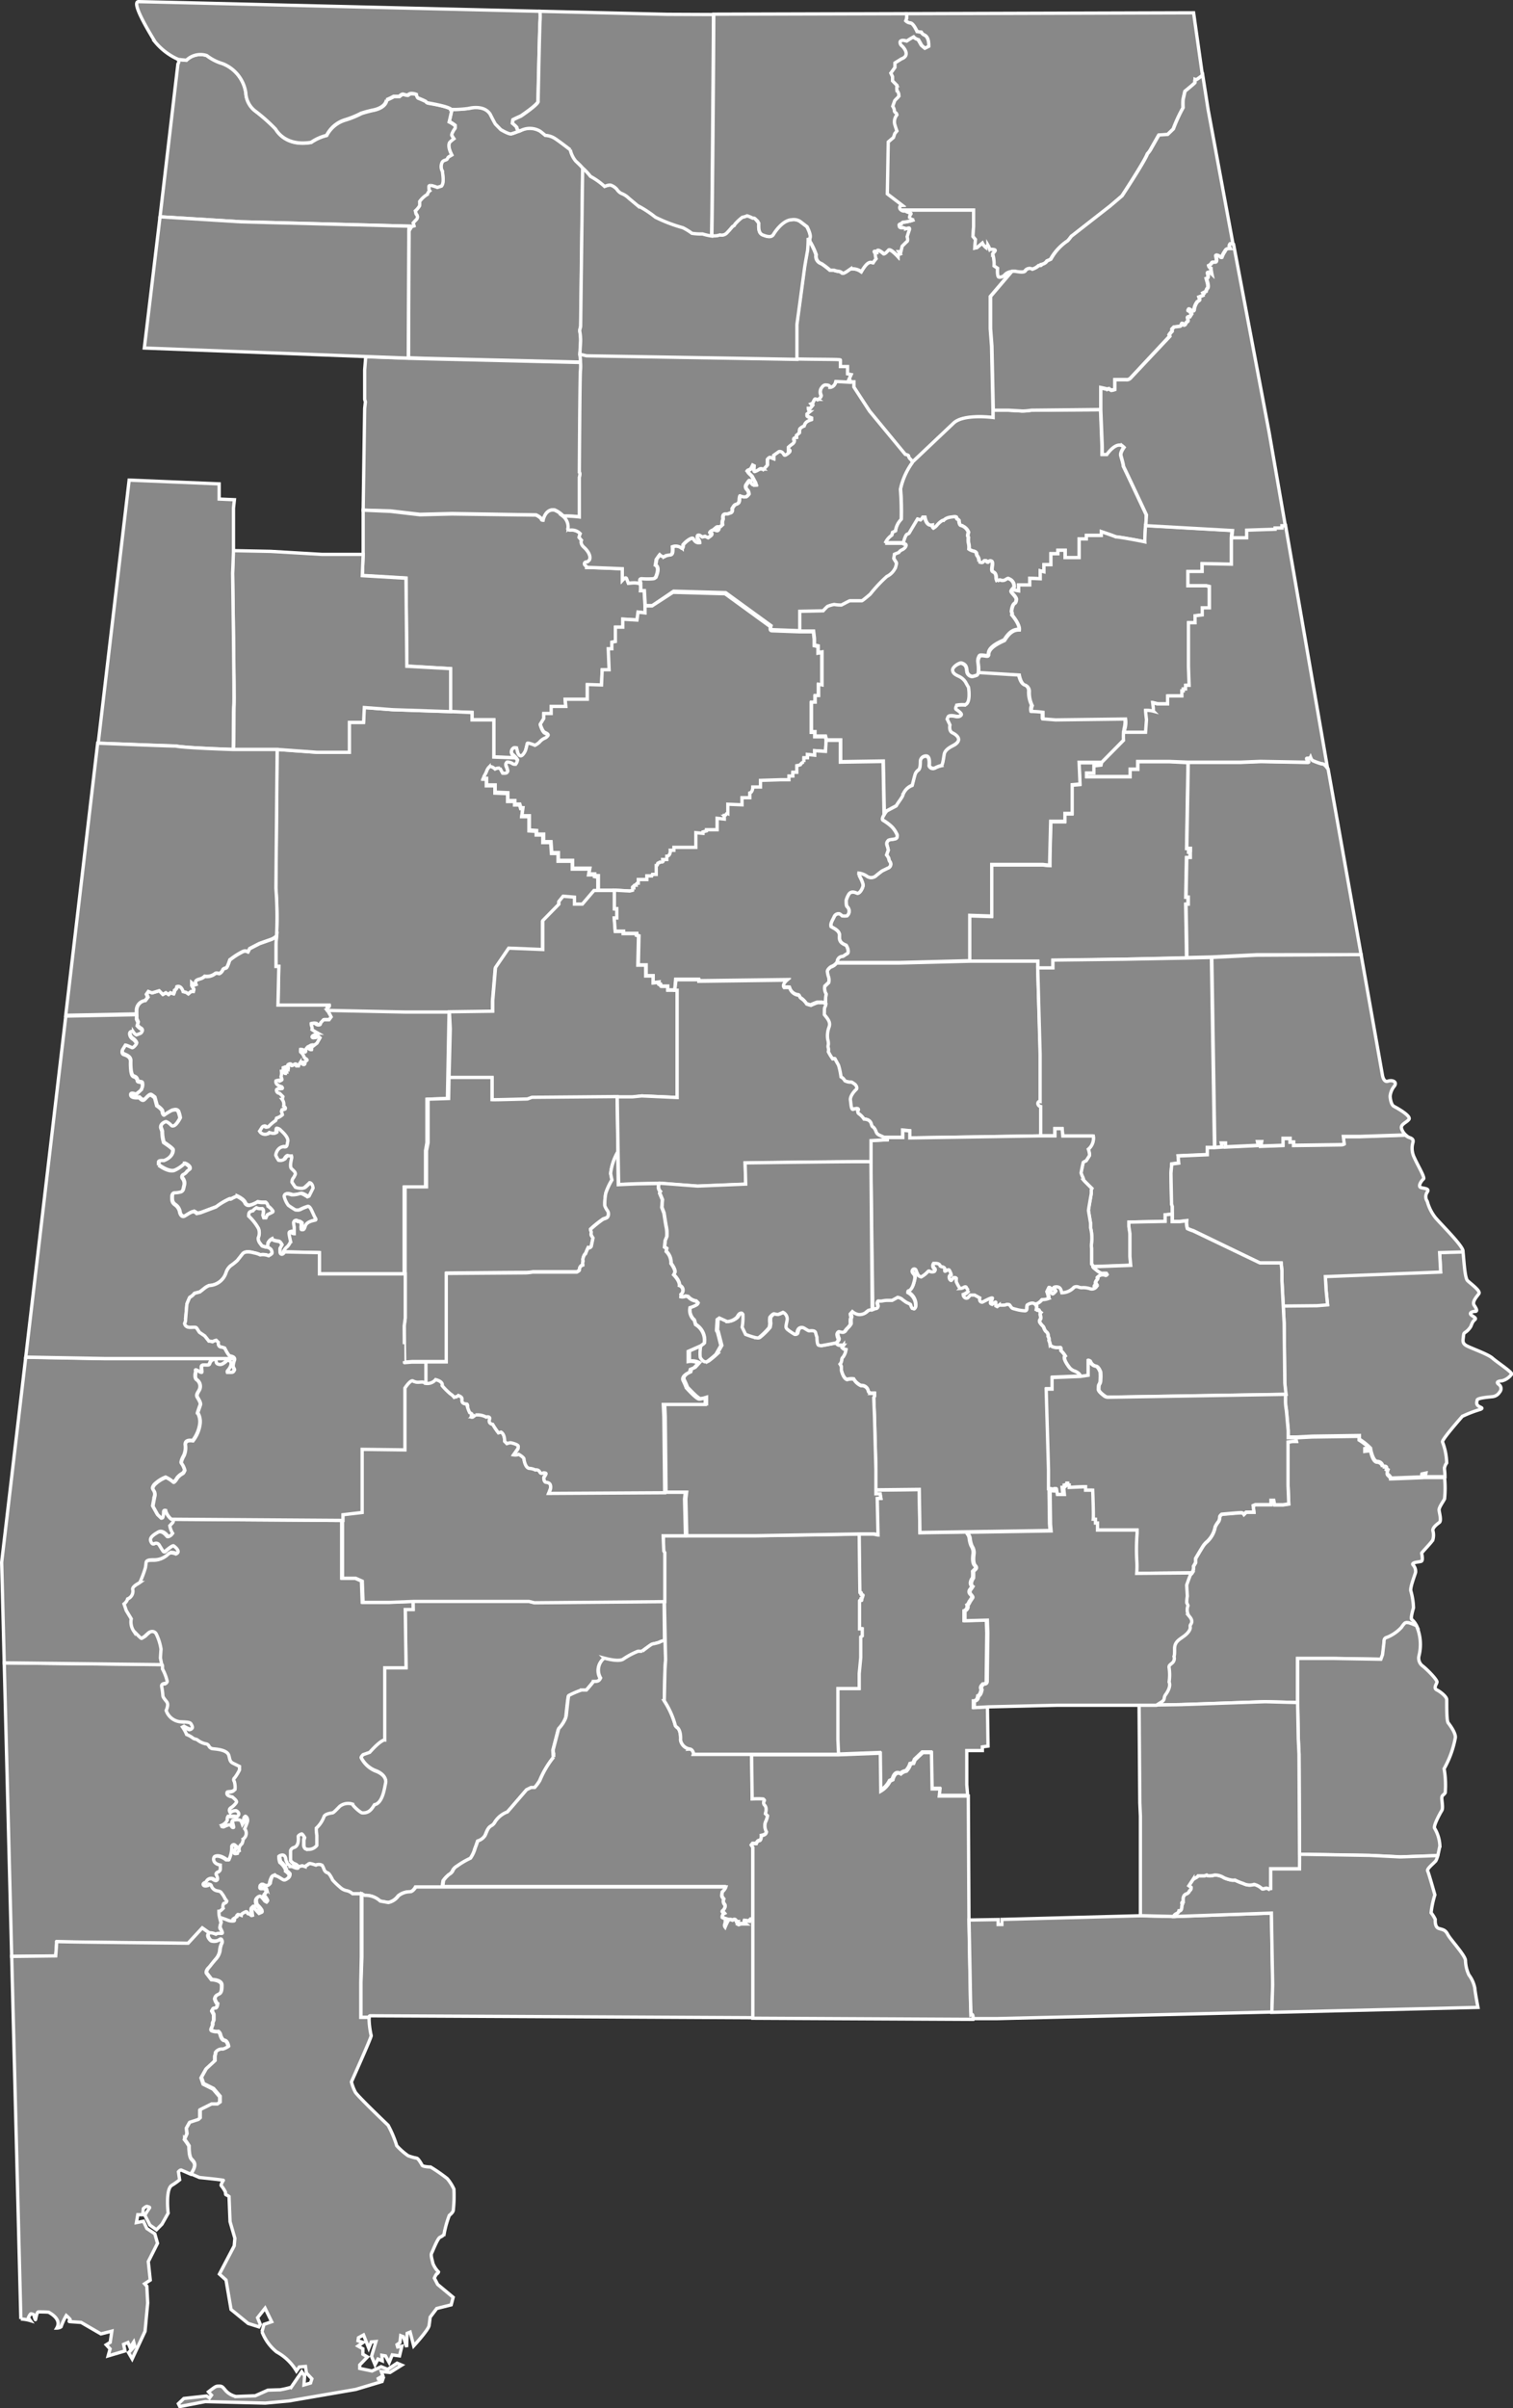 <svg id="Text" xmlns="http://www.w3.org/2000/svg" viewBox="0 0 229.27 364.64">
  <rect x="0" y="0" width="229.27" height="364.64" fill="#333333" stroke="none"/>
  <defs>
    <style>
      .cls-1 {
        fill: #888;
        stroke: #fff;
        stroke-width: 0.5px;
      }
    </style>
  </defs>
  <title>Alabama</title>
  
  <g><path id="lawrence" class="cls-1" d="M87.66,53.37c0-.54.07-1.62.09-2.1a7.93,7.93,0,0,0-.15-1.49l.15-.61.31-24.07c-.4-.38-.8-.74-1-1a4,4,0,0,1-.85-1.71s-1.48-1.15-2.27-1.68a3,3,0,0,0-1.52-.51s-.44-.37-.78-.63a3.07,3.07,0,0,0-2.83-.15l-.29.13a10.14,10.14,0,0,1-1.23.45c-.35.1-1.58-.64-1.58-.64l-.83-.85s-.23-.37-.78-1.48c-.9-1.41-2.93-1-3.32-.87a17.48,17.48,0,0,1-2.56.15s0,0,0,0c-.09.55-.4,1.83-.4,1.83a4.79,4.79,0,0,1,.9.57c0,.09,0,.4-.08.49s-.54.81-.45,1a4.44,4.44,0,0,0,.31.51s-.63.46-.68.64-.24.62.37,1.82c-.37.22-.51.27-.61.44s-.1.21-.3.3-.49.12-.6.48a1.45,1.45,0,0,0,.1,1.27c0,.5.3,1.67-.15,2.21l-.63.2a5.54,5.54,0,0,0-1-.31c-.12,0-.28,0-.28.19s0,.56.1.66a.85.85,0,0,0-.32.51,3.92,3.92,0,0,0-1.18,1.08,5,5,0,0,1,0,.64,3.37,3.37,0,0,1-.65.78c.09.32,0,.41.17.56a.54.54,0,0,1,0,.74c-.25.25-.5.53-.5.53l.12.45-.36.1a2.92,2.92,0,0,1-.37.59c0,.34,0,.75,0,1.08,0,.63-.07,15.44-.08,18.25l2.43.09,23.72.57a6.55,6.55,0,0,0-.08-1C87.68,53.58,87.67,53.48,87.66,53.37Z" transform="translate(0.25 0.25)"/></g>
  
  <g><path id="winston" class="cls-1" d="M87.77,54.64l-23.72-.57L61.62,54l-6.45-.24-.16,2v4.46l.11.38-.11,1L54.78,77l4.13.11,4.46.52,4.86-.12L81,77.72s.77.35.86.72c.06.06.23.06.23.06s.32-1.78,1.73-1.53a4.16,4.16,0,0,1,1.31.94A17.38,17.38,0,0,1,87.6,78s0-5.12,0-6c.17-.66,0-.78,0-.78s.08-15,.17-15.42A7.18,7.18,0,0,0,87.77,54.64Z" transform="translate(0.25 0.25)"/></g>
  
  <g><path id="marshall" class="cls-1" d="M150,52.16l-.2-2.64V44.65l3.23-3.79a1.62,1.62,0,0,0-1,.48,1,1,0,0,1-.88.36c-.31,0-.21-1.34-.21-1.34l-.54-.36a5.36,5.36,0,0,0-.21-1.84s.14-.18.35-.4-.41-.3-.8-.27a2.64,2.64,0,0,0-.27-.64l-.35.33a2.12,2.12,0,0,1-.49-.64l-.82.69-.33.07.1-1.3-.38-.46.1-1.47,0-2.53H136.21a.7.7,0,0,0,.66.15,1.45,1.45,0,0,0,.59.27c.17,0,.37.1.24.24a.67.67,0,0,0-.15.64c.21.12.39.11.47.27a7.67,7.67,0,0,1-1.34.29.35.35,0,0,0-.4.26c-.19,0-.4.07-.34.24s0,.24.14.3.46,0,.63.09a.74.74,0,0,0,.69,0c.09,0,.18.07.08.31s-.33,1-.33,1,.21.56,0,.71-.75.73-.75.73l-.19.82h-.33l.23.35-.33.12v.26s-1.23-1.35-1.47-.93c-.18.17-.4.48-.66.54-.34-.26-1-.88-1.08-.3-.21-.11-.48-.15-.41,0s.17.28.17.35a1.78,1.78,0,0,0,.12.69,4.16,4.16,0,0,0-.44.6c-.43-.06-.81-.34-1.79,1.36a2.26,2.26,0,0,0-1.64-.42c-.44.3-1.06.8-1.26.62a.92.92,0,0,0-.62-.26,3.91,3.91,0,0,1-.62-.16h-.58a12.26,12.26,0,0,0-1.31-1,1.16,1.16,0,0,1-.8-1.35,11.37,11.37,0,0,0-.84-1.83c-.14-.07-.16-.3-.14-.63a.35.35,0,0,1-.25.16c0,.69-.08,1.65-.08,1.65s-.41,2.18-.48,2.8-1.14,8.45-1.14,8.45v5.25c3.93.08,6.6.13,6.6.15s0,1,0,1h1.08v1.1l.54.11-.33.73s.21-.1.26.35l.5,0v.79L131.51,62l5.38,6.58s.48.11.49.22a.87.87,0,0,0,.22.45,1.06,1.06,0,0,1,.36.52l6.26-5.89c1.55-1.47,6-.86,6-.86l0-1.11Z" transform="translate(0.25 0.25)"/></g>
  
  <g><path id="clay" class="cls-1" d="M180.11,128.56v-.32h-.56l.22-13L177,115.1l-4.82,0v1.16H171v1.12h-6.58v-.53h1.11v-1.07l1.08-.12.09-.4-3.46,0,.14,3.3-1.19.1v4.35h-1.1v1.19H159s-.19,6.22-.16,6.64c-.4,0-1-.1-1-.1H150v7.81l-3.33-.11,0,6.87h0l10.33,0,0,1.05v0h2.28v-1.18L170,145l9.54-.22c0-1.33-.13-8.09-.13-8.09h.35v-1.07h-.34l.11-6h.54v-.83h-.22v-.24Z" transform="translate(0.25 0.25)"/></g>
  
  <g><path id="etowah" class="cls-1" d="M173.43,77.69s-3.24-6.91-3.47-7.34c0-.32-.28-1.18-.39-1.64s.47-1.24.47-1.24a2.12,2.12,0,0,0-.26-.23c-1.05-.63-2.36,1.31-2.36,1.31l-.69,0,0-1.22-.22-5.53h0L156,61.86a9,9,0,0,1-1.34.12l-2.11-.12-2.31,0,0,1.11s-4.49-.61-6,.86L138,69.74h0a10.65,10.65,0,0,0-1.78,4,43.85,43.85,0,0,1,.12,4.55,3.13,3.13,0,0,0-.87,1.75l-.45.22-.11.44a2.8,2.8,0,0,0-1,1.22h2.79a.2.2,0,0,0,.06-.13c0-.08.27-1,.47-1.1s.29-.13.43-.33,1.19-2,1.19-2l.46.13a1.32,1.32,0,0,0,.33-.41l.29,0s.21,1.4,1.12,1.19a.55.55,0,0,0,.21.47,2,2,0,0,0,.61-.53c.1-.12.72-.75.95-.66a1.38,1.38,0,0,1,.55-.36c.29-.1,1.3-.26,1.33-.13s.09.29.19.32.21.18.21.18,0,.75.37.78a1.68,1.68,0,0,1,1.07,1,2.78,2.78,0,0,0-.11.54l.1.25a3.9,3.9,0,0,0,0,.77,2.59,2.59,0,0,1,.09,1,2,2,0,0,0,.72.32c.14,0,.41.16.42.35a.64.64,0,0,0,.16.41,1.32,1.32,0,0,1,.22.85c.37.14.61.2.75-.09,0-.1.39-.09.41,0s.23.25.31.11a.27.27,0,0,1,.34-.15c.16,0,.27.19.19.77s-.08.8.24.94.37.72.36.89a1,1,0,0,0,.2.52c.21-.25.32-.27.51-.2a.88.88,0,0,0,.73-.08c.23-.15.35-.26.5-.14a1.19,1.19,0,0,1,.76,1.32,1.26,1.26,0,0,0-.32.33l1,.17v-.9h1.68v-1l1.59.07v-1.2l.56.14V85.26H159V83.6h1.08v-.53h1.09v1.11h2.14V81.35h1.09v-.52h2.26v-.57s1.69.56,2.21.79c.27,0,3.38.53,4.39.75,0-.31,0-1.47.1-2.48S173.43,77.69,173.43,77.69Z" transform="translate(0.25 0.25)"/></g>
  
  <g><path id="talladega" class="cls-1" d="M170.14,109.87a3.66,3.66,0,0,0,.06-1.32l-10.61.13s-1.9-.21-1.9-.15,0-1,0-1a15,15,0,0,0-1.73-.13,1.47,1.47,0,0,1,.11-.87,4.39,4.39,0,0,1-.45-2.07,1,1,0,0,0-.72-1.07c-.59-.25-.8-1.5-.8-1.5l-6.15-.38c0,.26-.1.47-.25.52a3.32,3.32,0,0,1-.65.18.9.9,0,0,1-.79-.68c-.09-.62-.05-1.11-.88-1.35-.29,0-1.37.48-1.33,1.09s.41.68.87.91a2.34,2.34,0,0,1,1.1.92c.22.42.44.77.44.77s.38,2.5-.58,2.64a4.78,4.78,0,0,0-1.18.06s-.3.53-.11.65.89.59.78.82-.52.28-.82.21-1-.19-1.18.09a1.78,1.78,0,0,0-.14.35l.42.89s-.23.89.38,1.19.93.68.93,1-.28.65-.75.87-1.32.65-1.43,1.37-.24,1.67-.45,1.71a3.53,3.53,0,0,0-.92.35.69.69,0,0,1-.58,0c-.11-.06-.31-.24-.3-.39s.13-1.25-.37-1.4a.85.85,0,0,0-1,.86c0,.77-.1,1.11-.28,1.24a1.34,1.34,0,0,0-.54.78c-.13.44-.4,1.54-.4,1.54a2.4,2.4,0,0,0-1.42,1.47c-.05.25-.81,1.21-1,1.63l-1.41.75a4.26,4.26,0,0,0-.4.55c-.2.32-.36.7-.15.84a7.8,7.8,0,0,1,1.34,1,4.12,4.12,0,0,1,.8,1.23c0,.2.07.48-.28.59s-.9.08-1.08.27-.25.36-.14.79.16.67.16.67l-.25.71s.34.43.34.62a.9.9,0,0,0,.2.45.64.64,0,0,1-.38.94l-.84.41s-.68.51-.89.7a1.11,1.11,0,0,1-1.35.14,2.74,2.74,0,0,0-1.27-.51,1.13,1.13,0,0,0,0,.29s.7,1.23.62,1.64-.53,1.28-.94,1.1-1-.34-1.28.29a3.21,3.21,0,0,0-.33.8s0,.79.11.94a.93.93,0,0,1,0,1.42,3.74,3.74,0,0,1-.7,0s-.35-.32-.47-.33a.73.73,0,0,0-.76.44c-.22.47-.62,1-.47,1.52.39.25,1.34.61,1.27,1.4s.25,1.13,1,1.42c.22.33.52,1.11.13,1.29s-.46.39-.8.4a.83.83,0,0,0-.66.73.4.4,0,0,1-.09.2l9.37,0,10.78-.28,0-6.87,3.33.11v-7.81h7.77s.62.08,1,.1c0-.42.16-6.64.16-6.64h2.16v-1.19h1.1v-4.35l1.19-.1-.14-3.3,3.46,0h0l3.32-3.36a11.07,11.07,0,0,1,0-1.22A2.54,2.54,0,0,1,170.14,109.87Z" transform="translate(0.25 0.25)"/></g>
  
  <g><path id="walker" class="cls-1" d="M97.49,91.49l-.13-2.28H96.8a6.32,6.32,0,0,0,0-.89.11.11,0,0,0,0-.08c-.21-.37-1.8-.17-1.8-.17l-.26-.69c-.13-.34-.65.22-.65.22l0-1.72s-4.74-.2-5.4-.2c0-.16-.17-.23-.3-.4a.27.27,0,0,1,.23-.42c.25,0,.26-.09.48-.3.28-.56-.19-1.35-.82-1.93s-.38-1.06-.38-1.06l-.37-.44a3.4,3.4,0,0,1,.18-.56A1.77,1.77,0,0,0,86.31,80c-.23,0-.58-.06-.43-.26a2.07,2.07,0,0,0-.79-1.86A4.16,4.16,0,0,0,83.78,77c-1.41-.25-1.73,1.53-1.73,1.53s-.17,0-.23-.06c-.09-.37-.86-.72-.86-.72l-12.73-.17-4.86.12-4.46-.52L54.78,77v6.72l-.13,3.16,6.62.39.13,13.33L68,101v6.51l3.27.11v1.11h3.3v5.63l3.28.12c-.09-.09-.2-.2-.33-.31a.6.6,0,0,1,0-1c.11-.15.49-.06.49-.06a4.09,4.09,0,0,1,.14.52c0,.23.2.65.49.69s.68-.55.76-.88.22-.9.25-1,.79.12,1.16.29a2.93,2.93,0,0,0,.67-.46,2.26,2.26,0,0,1,.74-.59,1.19,1.19,0,0,0,.56-.42c.12-.16-.08-.31-.47-.49s-.69-1.25-.69-1.25l.53-.86,0-.75h1.12v-1.07h2.22l-.1-1.09h3.36v-2.23l2.15.07.1-2.31h1.1L92,98.06l.54,0V97l.54-.1V94.71h1.08V93.5l2.15.13.16-1.2,1.06.12V91.49Z" transform="translate(0.25 0.25)"/></g>
  
  <g><path id="calhoun" class="cls-1" d="M173.33,79.32c-.06,1-.12,2.17-.1,2.48-1-.22-4.12-.79-4.39-.75-.52-.23-2.21-.79-2.21-.79v.57h-2.26v.52h-1.09v2.83h-2.14V83.07h-1.09v.53H159v1.66h-1.06v1.07l-.56-.14v1.2l-1.59-.07v1h-1.68v.9l-1-.17c-.11.16-.16.34,0,.47s.71.72.68,1-.1.5-.22.57-.4.27-.52,1.25c.11.26.14.35.07.54.21.22,1.21,1.49,1.1,2.27-.56,0-1.32.08-2.24,1.6-1.11.49-2.48,1.22-2.4,2.19-.08.18-.13.21-.35.19s-.84-.17-1,0a1.44,1.44,0,0,0-.24,1.08,7.05,7.05,0,0,1,.07,1.38l6.15.38s.21,1.25.8,1.5a1,1,0,0,1,.72,1.07,4.39,4.39,0,0,0,.45,2.07,1.47,1.47,0,0,0-.11.87,15,15,0,0,1,1.73.13s0,1,0,1,1.9.15,1.9.15l10.61-.13a3.66,3.66,0,0,1-.06,1.32,2.54,2.54,0,0,0-.11.78h3.39l.14-1.9s-.11-1.15-.14-1.42a4,4,0,0,1,1.18.13V107l-.1-.83.69.17h1.57v-1.21h2.16v-.77h.21v-.29h.35v-.55H180l-.1-2.88,0-6.59h1V93l1.09-.13V91.81H183V88.57l-.49-.12-2.77,0V86.32h2.16V85.13l4.43.09V81.16h0l.11-1.09Z" transform="translate(0.25 0.25)"/></g>
  
  <g><path id="monroe" class="cls-1" d="M100.38,242.23l-19.74.17-.84-.2-17.45,0h0v1.18h-1.2l.12,8.82H58l0,10.92s-.55-.07-2.28,1.88l-1,.35s-.35.29-.3.45a4.28,4.28,0,0,0,2.1,2c1.22.42,1.77,1.17,1.61,1.86s-.42,3-1.69,3.27c-.42.68-.83,1.32-1.89,1.23-.32-.1-1.41-1.07-1.41-1.31a2.07,2.07,0,0,0-1.94.31c-.34.34-.93,1-1.1,1s-1.17.15-1.3.57a4.48,4.48,0,0,1-1.17,1.75,5.33,5.33,0,0,0,.08,1.08c0,.25,0,1.53,0,1.53a1.57,1.57,0,0,1-1.68.54c-.28-.11-.28-.52-.27-.69s0-.64,0-.64l.11-.39s-.32-.57-.45-.56-.53.24-.53.38.21,1.48-.71,1.7a.69.69,0,0,0-.45.47c0,.12,0,1.53,0,1.53a3,3,0,0,0,.54.5c.11,0,.64.22.65.51l.59-.13.42.13c0-.06.41-.28.56-.42s.67.06,1.07.19a1,1,0,0,1,.9,0c.09,0,.24.39.34.65a.8.8,0,0,0,.55.52c.27.07.74,1,.74,1.08a11.07,11.07,0,0,0,1.12,1.08,2,2,0,0,0,1.08.55,2,2,0,0,1,.83.45h1.41l.45.22a3.21,3.21,0,0,1,2.33.86l1.23.22a2.48,2.48,0,0,0,1.52-1,2.75,2.75,0,0,1,1.8-.63c.46,0,.84-.73.84-.73h4.07c0-.37.11-.94.11-.94a4.47,4.47,0,0,1,.87-.92,1.27,1.27,0,0,0,.53-.52,1.39,1.39,0,0,1,.63-.71,12.27,12.27,0,0,1,2.08-1.19,5.05,5.05,0,0,0,.72-1.55c.2-.5.38-1.06.38-1.06a2,2,0,0,0,1.12-.84c.27-.59.4-1.16.9-1.44a1.45,1.45,0,0,0,.63-.66,3.81,3.81,0,0,1,1.85-1.46c.58-.66,2.9-3.36,2.9-3.36l.67-.33.55,0a6.76,6.76,0,0,0,.79-1.07,14.28,14.28,0,0,1,2.09-3.54c-.05-.67-.07-1.11-.07-1.11l.83-3.2a4.93,4.93,0,0,0,1.13-1.79c.08-.65.32-3.15.4-3.22a14,14,0,0,1,1.93-.83h.74s1-1.18,1.06-1.3c.51,0,.84,0,1.09-.53a2.31,2.31,0,0,1,.55-3c.65.16,2.19.55,2.86.17a11.39,11.39,0,0,1,2.26-1.26,2.89,2.89,0,0,0,.6,0s1.39-1,1.54-1.09a9.48,9.48,0,0,0,1.05-.26,1.73,1.73,0,0,1,.88-.26Z" transform="translate(0.25 0.25)"/></g>
  
  <g><path id="clarke" class="cls-1" d="M62.33,242.23l-3.69.14-4,0-.12-3.21-1-.44h-2l0-8.74-26-.18a1,1,0,0,0,.33.14c.06,0,0,.31-.07.44l-.44.47a3.07,3.07,0,0,0,.43,1.15c-.26.37-.59.55-.73.39s-.76-1-1.46-.58-1.35.85-1.12,1.4c.16.38.32.46.5.39a.54.54,0,0,1,.79.2c.26.42.53.87.61.95a.21.21,0,0,0,.32,0c.12-.13,1.08-.93,1.22-.86s1.12.83.49,1.17a2.38,2.38,0,0,0-.89-.18.3.3,0,0,1-.19.12.4.4,0,0,0-.23.17,3,3,0,0,1-2.12.84c-.51,0-1.16,0-1.21.42s-.1.76-.1.76a17.11,17.11,0,0,1-.85,2.26c-.18.14-1.1.56-1.09,1a1.24,1.24,0,0,1-.76,1.48,1.46,1.46,0,0,1-.55.76c.14.37.34,1,.34,1l.76,1.26a2.47,2.47,0,0,0,.37,1.85c.6.6,1.1,1.16,1.21,1.11a5.44,5.44,0,0,0,.58-.36s.65-.64.78-.64a.68.68,0,0,1,.85.34,8,8,0,0,1,.72,2.29c0,.46-.09,1.35-.09,1.35l.2,1s.13,0,.14.19a4.78,4.78,0,0,1,0,.48,7.38,7.38,0,0,1,.72,1.88.36.36,0,0,1-.35.31c-.18,0-.57.08-.49.49a11,11,0,0,1,.18,1.37c0,.26.42.65.5.82s.39.45,0,1.42a2.53,2.53,0,0,0,2.12,1.71c1.25.05,1.51.07,1.67.36s.4.69-.18.75a4.66,4.66,0,0,1-.9-.43l-.23.12a5.62,5.62,0,0,1,.62,1.13,3.63,3.63,0,0,1,1,.57c.26.16.48.1.69.29a3,3,0,0,0,1.2.55.58.58,0,0,1,.49.34.77.77,0,0,0,.66.41c.41,0,2.1.13,2.35,1,.17.55.12.93.62,1.18l1,.49v.53a7,7,0,0,1-.71,1.17.39.39,0,0,0-.08.57,3.11,3.11,0,0,1,.12,1.13c0,.14-.27.36-.68.4s-.51,0-.54.16-.14.48.81.66c.27.25.74.59.61.83a3.05,3.05,0,0,1-.79.78c-.16.08-.44.32-.14.78a1.12,1.12,0,0,1,.92-.29c.23.09.67.54.08.87a7.48,7.48,0,0,0-1.31-.06.67.67,0,0,0-.13.59,1.63,1.63,0,0,1-.84.79c0,.12,0,.21.07.22s.16.06.27,0,.85-.42,1-.23.24.34.33.35.16,0,.11-.17-.16-.69-.16-.69l.08-.22s.79-.26,1.21.06c.12.27.21.54.21.54l.32-.48s-.08-.52.11-.73.46.32.26.89-.39,1-.39,1a1.06,1.06,0,0,1-.2,1.52c-.11.5-.17.73-.28.8a1,1,0,0,0-.35,1,.48.48,0,0,0-.21.33c-.29.05-.38,0-.4-.07a.41.41,0,0,1,.07-.49c.2-.24.27-.43.12-.52s-.18-.22-.36-.22a.32.32,0,0,0-.3.37,4.45,4.45,0,0,1-.42,1.89l-.34,0s-1-.84-1.8-.48c-.27.13-.44,1.1.82,1.31,0,.3,0,.74-.06.84s-.15.19-.3.22-.33.24-.27.36.42.8.06.9a1.11,1.11,0,0,1-.5-.24.82.82,0,0,0-1.08.5c-.46.15-.53.37-.35.52s.8,0,.86-.19c.25.07.25.13.33.35a1.14,1.14,0,0,0,.83.65c.45.07.56.15.67.33a4.89,4.89,0,0,1,.49.76.47.47,0,0,0,.31.32c0,.22,0,.37-.47.5,0,.11-.19.5-.08.73-.33.33-.49.46-.65.46a3.77,3.77,0,0,0,.12,1c.29.1.86.29,1.17.42a1.84,1.84,0,0,0,.92.12c.23,0,.07-.4.07-.4l.44-.27a3.05,3.05,0,0,1,.11-.29c0-.05.32,0,.52.11,0-.3.53-.45.66-.54s.33.12.3.21.14.1.19.1.28.17.33.23.23,0,.23,0a7.06,7.06,0,0,1-.08-.73c-.08-.63.16-.61.29-.56s.77,1,.77,1l.43-.19c.15-.08.09-.26,0-.34a3.6,3.6,0,0,0-.67-.78c-.45-1.11.25-1.28.4-1.3s.71.74.71.74l.28.15s.17-.15.16-.25a2.51,2.51,0,0,0-.39-.63c-.14-.18-.06-.34.12-.53a.53.53,0,0,0,.12-.54c0-.16-.34-.23-.64-.2s-.26-.21-.22-.41.17-.17.32-.13a1.28,1.28,0,0,0,.43.17c.23.08.47-.06.67-.34a2.81,2.81,0,0,1,.35-1.11l.33-.15a.8.8,0,0,1,.15.16c.25,0,.88.47,1.12.58s.4,0,.74-.25a.73.73,0,0,0,.29-.67,2.68,2.68,0,0,0-.54-.5c.07-.39-.52-1.09-.86-1.32a2.72,2.72,0,0,1-.15-.9c.89-.43.92.64.92.64s.11.29.29.66a.38.38,0,0,1,.33.34H44l.42.18a1,1,0,0,0,.46.07.3.3,0,0,0,.09-.23c0-.29-.54-.49-.65-.51a3,3,0,0,1-.54-.5s0-1.41,0-1.53a.69.69,0,0,1,.45-.47c.92-.22.71-1.55.71-1.7s.41-.37.53-.38.45.56.45.56l-.11.39s0,.48,0,.64,0,.58.27.69a1.57,1.57,0,0,0,1.68-.54s0-1.28,0-1.53a5.33,5.33,0,0,1-.08-1.08,4.48,4.48,0,0,0,1.17-1.75c.13-.42,1.13-.55,1.3-.57s.76-.67,1.1-1a2.07,2.07,0,0,1,1.94-.31c0,.24,1.09,1.21,1.41,1.31,1.06.09,1.47-.55,1.89-1.23,1.27-.24,1.53-2.59,1.69-3.27s-.39-1.44-1.61-1.86a4.28,4.28,0,0,1-2.1-2c0-.16.3-.45.3-.45l1-.35c1.73-1.95,2.28-1.88,2.28-1.88l0-10.92h3.23l-.12-8.82h1.2Z" transform="translate(0.25 0.25)"/></g>
  
  <g><path id="conecuh" class="cls-1" d="M115.75,275.64a3.46,3.46,0,0,0,.33-1s-.08-.09-.32-.31c.25-.92,0-1.18-.18-1.36a.5.5,0,0,1,0-.58c.09-.16-.08-.2-.16-.3a10.5,10.5,0,0,0-1.67,0l-.09-6.69h-8.83c.07-.22-.19-.83-.59-.8a1.69,1.69,0,0,1-1.36-1.34c.07-1.35-.35-1.79-.45-1.86s-.34-.26-.37-.45a12.79,12.79,0,0,0-1.65-3.64l.1-4.64.1-1.59-.06-2.91a1.73,1.73,0,0,0-.88.26,9.48,9.48,0,0,1-1.05.26c-.15,0-1.54,1.09-1.54,1.09a2.89,2.89,0,0,1-.6,0A11.39,11.39,0,0,0,94.17,251c-.67.38-2.21,0-2.86-.17a2.31,2.31,0,0,0-.55,3c-.25.57-.58.52-1.09.53,0,.12-1.06,1.3-1.06,1.3h-.74a14,14,0,0,0-1.93.83c-.08.07-.32,2.57-.4,3.22a4.93,4.93,0,0,1-1.13,1.79l-.83,3.2s0,.44.07,1.11a14.28,14.28,0,0,0-2.09,3.54,6.76,6.76,0,0,1-.79,1.07l-.55,0-.67.33s-2.32,2.7-2.9,3.36a3.81,3.81,0,0,0-1.85,1.46,1.45,1.45,0,0,1-.63.66c-.5.28-.63.85-.9,1.44a2,2,0,0,1-1.12.84s-.18.56-.38,1.06a5.05,5.05,0,0,1-.72,1.55A12.27,12.27,0,0,0,69,282.33a1.39,1.39,0,0,0-.63.71,1.27,1.27,0,0,1-.53.52,4.47,4.47,0,0,0-.87.92s-.08.57-.11.94l42.9,0a1.69,1.69,0,0,1-.54.74,4.48,4.48,0,0,0-.08.51c0,.24.17.45.3.61a.76.76,0,0,0,.13.82c.23.31-.14.8-.28.9s-.06.21-.06.21a.7.7,0,0,1,.31.22.56.56,0,0,0-.32.62,2.69,2.69,0,0,0,.53.22c-.08.06-.09.49-.08.56s-.07.22-.1.39a.42.42,0,0,0,.09.29,8.32,8.32,0,0,1,.43-.91c.16-.27.26-.27.69-.13.44-.32.6.24.6.24h.23l-.1.33.21.11L112,291s.31,0,.76,0c-.34-.27-.23-.48-.23-.48l.77.08a.53.53,0,0,1,.18-.28.41.41,0,0,1,.34.29V279.42l-.22-.32.19-.24h.56c.1-.24.23-.44.46-.45s.34-.44.3-.75c.53-.1.71-.24.78-.58A1.91,1.91,0,0,1,115.75,275.64Z" transform="translate(0.25 0.25)"/></g>
  
  <g><path id="crenshaw" class="cls-1" d="M149.38,258.18l-2.14.12s0-.36,0-1c.43,0,.61-.33.66-.77.29-.09.42-.52.51-.95-.21-.35,0-.58.26-.85.54.05.52-.38.52-.38l.09-7.36-.07-1.94-3.39.09s0-1.18,0-1.49a.71.71,0,0,0,.44-.88c.17-.09.33-.49.33-.49s.36-.52.41-.62,0-.25-.29-.55a.52.52,0,0,1,0-.68,4.83,4.83,0,0,0,.32-.47c-.55-.42,0-1.26.09-1.28a8,8,0,0,0,0-1l.34-.34c.11-.11.19-.3-.05-.54-.37-.4-.28-1.3-.21-1.82a1.73,1.73,0,0,0-.3-1.14,3.87,3.87,0,0,1-.29-1.16,1.28,1.28,0,0,0-.26-.62.46.46,0,0,1-.11-.32l-7.09.11-.1-6.53-6.58.07V226h.64l.11.65h-.75l.12,5.5-.55-.12-2.14,0c0,1.42.09,8.88.11,8.89s.19,0,.2,0-.05.29,0,.3.3,0,.27.08-.11.46-.15.46-.2,0-.16,0,.17.3.08.3-.3,0-.3.06v4.25h.33v1.07l-.23.16,0,3.11-.23,2.44v2.26h-3.23l0,7.7.1,2.25,6.35-.24.07,5.75a3.59,3.59,0,0,0,1.42-1.52l.42-.2s.3-1.44,1.21-.88a1.63,1.63,0,0,1,.84-.42,2.58,2.58,0,0,0,.63-1.07c.25-.07.47-.11.47-.11l.21-.53,1.18-1.11h1.3l.1,5.5h1.2l-.11,1.08h4.4l-.13-1.6,0-5.18h2.36v-.56l.86-.12Z" transform="translate(0.25 0.25)"/></g>
  
  <g><path id="butler" class="cls-1" d="M130.38,241.78s.13-.38.15-.46-.18-.06-.27-.08,0-.24,0-.3-.18,0-.2,0-.1-7.47-.11-8.89l-15.77.26-10.52,0h-3.38v2.26l.15.25v7.41h0l.12,5.93.06,2.91-.1,1.59-.1,4.64a12.79,12.79,0,0,1,1.65,3.64c0,.19.28.38.37.45s.52.51.45,1.86a1.69,1.69,0,0,0,1.36,1.34c.4,0,.66.58.59.8h8.83l13.16,0h0l-.1-2.25,0-7.7h3.23v-2.26l.23-2.44,0-3.11.23-.16v-1.07H130v-4.25c0-.11.2-.06.3-.06s-.05-.24-.08-.3S130.35,241.78,130.38,241.78Z" transform="translate(0.25 0.25)"/></g>
  
  <g><path id="tuscaloosa" class="cls-1" d="M89.82,132.49v-.26h-.89l.15-.87H86.46v-1.19H84.31V129h-1l-.12-1.66H82l0-1.14H81v-.55l-1.1-.08,0-2.15H78.8l.16-1.21h-.32l-.17-.56-.75,0v-.53l-1.06,0,0-1.19-1.92-.08v-1.1h-1.3v-1H73a2.1,2.1,0,0,0,.12-.33,4.83,4.83,0,0,0,.38-.74,1.57,1.57,0,0,1,.38-.63c.15-.15.5-.06.9.3a1.23,1.23,0,0,1,.73-.13l.42.76a2.15,2.15,0,0,0,.4,0,.4.4,0,0,0,.38-.35,4.22,4.22,0,0,0-.23-.74c-.16-.39,0-.42.06-.55s.64,0,.76.11a.73.73,0,0,0,.52.18c.24,0,.37-.66.37-.66a1.68,1.68,0,0,0-.33-.46l-3.28-.12v-5.63h-3.3v-1.11L68,107.5l-8.76-.29-4.32-.33-.11,2.25H52.63v4.53h-4.9l-6-.43h0l-.19,21a57.87,57.87,0,0,1,.12,7,1.49,1.49,0,0,0,0,.21c-.1,1-.1,1.44-.1,1.44l0,3.18.43,0L41.87,152l7.79,0s.07.19-.37.44a.57.57,0,0,0,.06.4l11.82.25,6.63,0h0l6.57-.09v-1.62l.42-5,2-2.93,5.16.21v-4.38l2.47-2.52v-.41l.64-.79,1.72.14,0,1.05,1.2,0,1.7-1.94h.66v-2.21Z" transform="translate(0.25 0.25)"/></g>
  
  <g><path id="greene" class="cls-1" d="M49.63,153.19c-.12-.25-.1-.28-.22-.34l-.06-.07a.57.57,0,0,1-.06-.4c.44-.25.37-.44.37-.44l-7.79,0L42,146.1l-.43,0,0-3.18s0-.48.1-1.44a2.28,2.28,0,0,1-.87.56l-1.73.61-1.49.77-.25.49a.81.81,0,0,0-.76-.05,10.67,10.67,0,0,0-2,1.28c-.09.22-.36,1.13-.55,1.2s-.47.11-.53.33a1,1,0,0,1-.51.53c-.14,0-.41-.16-.63,0a2,2,0,0,1-1.58.41A1.72,1.72,0,0,1,30,148c-.35.11-.77.2-.54.82l-.23.08-.41-.34V149l.31.55-.07.33h-.34l-.42.36L28,150l-.43-.1s-.26-1-.95-.76a.75.75,0,0,1-.37.55,1.62,1.62,0,0,1-.16.54l-.45-.17-.3.27-.39-.27-.47.26-.54-.56-1.09.33-.56-.22-.3.43.2.44-.39.51a1.5,1.5,0,0,0-1.32,1.54c0,.19,0,.34,0,.48a6,6,0,0,1,0,.69l.23.52-.13.47a2.24,2.24,0,0,0,.49.45c.16.05.46.34.07.67a5.68,5.68,0,0,1-.66.26,1.19,1.19,0,0,1-.44-.4c-.13-.25-.59-.14-.59.22a1,1,0,0,0,.5.84c.27.19.55.57.52.68s-.46.68-.66.59-.85-.44-1-.39c-.17.28-.28.49-.4.65s-.26.63.17.81,1,.41,1,1a9.58,9.58,0,0,0,.07,1.59c.07.28.1.65.43.77a.68.68,0,0,1,.52.56c0,.21.32.23.43.26s.33,0,.33.28a1.14,1.14,0,0,1-.43,1.11c-.33.31-.49.49-.56.42s-.73-.29-.76,0,.17.62,1.29.53c.26.25.52.53.8.29s.72-.83,1-.66a3.38,3.38,0,0,1,.53.39l.35,1.27s.81.54.83.86.18.59.29.55a8.43,8.43,0,0,1,1.15-.71c.41-.12.8-.19,1,.23a4.53,4.53,0,0,1,.24.93s-.5,1-.91,1.15c-.21,0-.27.07-.47-.15s-.59-.54-.72-.48-1,.35-.79,1a5.38,5.38,0,0,1,.18.51,5.49,5.49,0,0,0,.24,1.67c.47.31,1.39.94,1.39,1.14s0,1.08-1.34,1.58c-.27,0-.81,0-.81.2a2.89,2.89,0,0,0,0,.5s1.57,1.22,2.49.76a5.33,5.33,0,0,0,1.44-1c.43.14.89.52.77.85-.16.16-.34.21-.46.4a1.22,1.22,0,0,1-.49.4.4.4,0,0,0-.15.59,1.22,1.22,0,0,1,.22,1.17c-.12.57-.15.84-.56.91a3.83,3.83,0,0,1-.79.1c-.18,0-.45.13-.45.57s-.07.88.46,1.26a1.67,1.67,0,0,1,.71,1.1c0,.24.3.86.77.6s1.21-.86,1.56-.58a1.17,1.17,0,0,1,.27.2l.57-.12,2.34-.88a10.13,10.13,0,0,1,2-1.2c.29,0,.26,0,.46-.1s.68-.32.68-.32a4.07,4.07,0,0,1,.65.37,1.86,1.86,0,0,1,.56.56.63.63,0,0,0,.77.44,3.85,3.85,0,0,0,1.14-.5,5,5,0,0,0,.65.08H40a.76.76,0,0,1,.31.55,3,3,0,0,1,.75.74c0,.09,0,.14-.13.2l-.71.35-.21.46-.32,0-.11-.35s.26-.81-.1-1a3.4,3.4,0,0,1-.56,0l-.34-.13s-.44.29-.51.45c-.49.15-.68.15-.66.82a7.73,7.73,0,0,1,1.5,1.91,1.9,1.9,0,0,1,0,1.27c-.14.23,0,.68.21.93s.29.43.48.47a2.63,2.63,0,0,0,.45.11.34.34,0,0,1,.16,0,1.16,1.16,0,0,0,.13-.56,1.4,1.4,0,0,1,.64-.69c.08.24.49.28.9.37.31-.07.59.52.59.52l-.3.53a4.75,4.75,0,0,0,0,.49c0,.25.07.38.25.4s.35-.14.43-.35c0,0,0,0,0,0a1.86,1.86,0,0,1,.59-.78,2.13,2.13,0,0,0,.5-.8s-.18-.82-.22-1.14.16-.37.31-.35c0,.33.46.32.46.32l0-1s-.05-.43-.09-.71c.18-.46.38-.24.57-.14.21-.1.57.25.57.25s0,.26,0,.4,0,.2,0,.3a.25.25,0,0,1,0,.18c0,.08.09.13.25.12s.3-.29.39-.59c.24-.67,1.28-.81,1.5-.86s0-.33-.07-.46-.42-.92-.57-1.2-.31-.42-.47-.44a6.77,6.77,0,0,0-1.33.55,2,2,0,0,1-.57,0s-.68-.41-1.07-.7a3.66,3.66,0,0,1-.63-1.36c.08-.64.84-.29,1.14-.22a3.52,3.52,0,0,0,1.25-.2c.26-.09,1.13.5,1.13.5l.25-.11s.36-.7.61-1.22c-.11-.78-.53-.81-.53-.81s-.36.36-.75.7-1.39,0-1.39,0-.36-.5-.53-.78a1.08,1.08,0,0,1,.15-.57,1.87,1.87,0,0,0,.29-.48c.25-.43-.21-.75-.51-1s0-1.39,0-1.48a.71.71,0,0,0,0-.44,1.46,1.46,0,0,1-.55-.06c-.13,0-.39.22-.53.47s-.88.24-.88.24a4.19,4.19,0,0,1-.43-.77c.16-.94.8-1.35,1.28-1.26s.43-.31.54-.79c.17-.67-.88-1.53-1.09-1.75a.87.87,0,0,0-.56-.28c-.16,0-.13.33-.13.51s0,.12-.19.22-.36.06-.82-.08a.93.93,0,0,1-1.47-.2l.34-.55c.16-.25.34-.22.42-.17s.1.19.57.05a6,6,0,0,1,1.1-.94s0-.1.13-.36a2.37,2.37,0,0,0,.89-.51,2.81,2.81,0,0,0-.12-.45c-.05-.08,0-.08.07-.31a1.1,1.1,0,0,0,.48-.13c.09-.16,0-.28-.24-.43a1.22,1.22,0,0,0-.21-1l.1-.43s-.33-.35-.52-.51a.46.46,0,0,1-.45-.39c0-.18.1-.26.22-.27a3.64,3.64,0,0,0,.56-.05c.15,0,.08-.14,0-.28-1.09-.31-.86-.89-.86-.89l.36-.08s.2.1.17.12a1.69,1.69,0,0,0,.34-.17c.07-.05,0-.21-.1-.51a1.83,1.83,0,0,0,.07-.74,1.43,1.43,0,0,1,.54.25.64.64,0,0,0,.26,0c.09-.32-.54-.63-.54-.63l0-.23.25-.09.22.22a1.48,1.48,0,0,0,.25.12c.07,0,.06-.23.06-.23l-.09-.33s0-.08.11-.2.3.05.39.16.35,0,.46-.15.34.22.34.22l.33,0a1.71,1.71,0,0,1,.21-.43c.1-.14.28-.13.29,0s.2.18.36.22.11-.4.11-.4.21-.15.3-.23-.14-.25-.26-.29-.26-.44-.33-.57a2.34,2.34,0,0,0-.37-.41,2.22,2.22,0,0,1,0-.34,1.11,1.11,0,0,1,.64.32c.08.08.15,0,.14-.2a.68.68,0,0,1,.15-.38.15.15,0,0,1,.26,0,.45.45,0,0,0,.47.25.53.53,0,0,0-.26-.57c.38-.24.55,0,.55,0l.54-.42.45-.8-.23-.21-.33.12c-.24.09-.53.16-.63,0s.25-.37.42-.35a.87.87,0,0,1,.43-.27s-.67-.38-.87-.53a.91.91,0,0,0-.07-.57,1,1,0,0,1-.05-.34,1.27,1.27,0,0,1,.63,0,.61.61,0,0,0,.67.17c.16-.05.13-.28.13-.28l.43-.47h.84l.32-.43Z" transform="translate(0.25 0.25)"/></g>
  
  <g><path id="fayette" class="cls-1" d="M61.4,100.64l-.13-13.33-6.62-.39.13-3.16V83.7l-6.23,0-7.79-.46-5.68-.11v.08L35,86.57s.29,19.24.23,19.9,0,5.55-.1,6.77h6.67l6,.43h4.9v-4.53h2.15l.11-2.25,4.32.33,8.76.29V101Z" transform="translate(0.25 0.25)"/></g>
  
  <g><path id="blount" class="cls-1" d="M138,69.74a1.06,1.06,0,0,0-.36-.52.87.87,0,0,1-.22-.45c0-.11-.49-.22-.49-.22L131.51,62l-2.37-3.65v-.79l-.5,0h-.08s-1.83-.11-2.12-.11c-.19.8-.72.88-.89.89,0-.31-.31-.35-.64-.37s-.52.26-.73.58a1.19,1.19,0,0,0,0,1c.1.23-.26.54-.5.67a.79.79,0,0,0-.37-.13c-.1,0-.38.65-.38.65l-.25.1.23.25-.33.41h-.31a.86.86,0,0,0,.21.54l-.41.33a2.07,2.07,0,0,0,0,.28c0,.14.66.38.66.38v.21c-.82.26-1,.56-1.08.95a1.68,1.68,0,0,0-.63.39c-.09.07-.12.67-.12.67l-.43.36a3,3,0,0,0,0,.32c-.54,0-.44.33-.35.47s-.11.44-.32.56a4.7,4.7,0,0,0-.55.45l0,.53a.63.63,0,0,0,.16,0c.12,0,0,.1,0,.21a2.24,2.24,0,0,1-.52.4c-.19.12-.26.06-.34-.08-.3-.56-.73-.4-.73-.4l-.8.56v.52a3.41,3.41,0,0,1-.45-.2c-.23-.11-.51.31-.51.31l0,.86s-.22.27-.61.66a.49.49,0,0,0-.67,0,2.51,2.51,0,0,1-.61.31c-.1,0-.13-.16-.13-.16l.11-.62-.24-.12s-.2.41-.27.51a.64.64,0,0,1-.35.22.38.38,0,0,0-.23.17l.21.31.46.45.54,1,.09.31a2.44,2.44,0,0,1-.36.07c-.33-.27-.38-.48-.38-.58s-.12-.08-.2-.14-.41.49-.51.63a.52.52,0,0,0-.08.46c0,.16.13.25.28.42a1.16,1.16,0,0,1,.16.54,1.75,1.75,0,0,1-.31.34c-.2.16-.67,0-1-.1-.07,0-.15.47-.13.6a.89.89,0,0,1-.09.42c-.07.17-.29.24-.48.31s-.35.36-.51.61c.05.52-.11.61-.28.66a2.7,2.7,0,0,0-.37.15h-.32c-.54,0-.43.55-.43.67a.5.5,0,0,1-.08.36,1.61,1.61,0,0,0,0,.61l-.32.3h-.39a.34.34,0,0,0-.2.08l.27.2c.13.09.07.12,0,.23s-.21.08-.45,0-.61.09-.73.24-.11.16.07.23.12.12.1.24-.51.44-.51.44l-.45-.22-.41.11s-.39-.24-.49-.28c-.34,0-.33.2-.28.51a1,1,0,0,1,.31.62c-.49.11-.78-.35-.88-.55s-.32-.08-.54,0a3.92,3.92,0,0,0-1.06.89c0,.38-.09.58-.18.53a1.4,1.4,0,0,0-1.42-.24,5,5,0,0,1,0,.79c-.06.34-.16.46-.49.47a1.68,1.68,0,0,0-.74.24c-.13.08-.46-.07-.69-.3-.11.12-.54.75-.54.75s0,.25-.13.84c.6.31.26,1.28.12,1.64a.6.6,0,0,1-.4.41,11.87,11.87,0,0,1-1.75,0c-.46,0-.31.39-.25.62a.49.49,0,0,1,0,.23.11.11,0,0,1,0,.08,6.32,6.32,0,0,1,0,.89h.56l.13,2.28h1.06l3.23-2.19,7.89.22,6.88,5s-.21.58.24.61l4.15.15V92.43l3.55-.08a8.06,8.06,0,0,1,.66-.67,4.89,4.89,0,0,1,1-.29,6.65,6.65,0,0,0,1.08.09c.12,0,1.21-.66,1.3-.65s1.7,0,1.82,0,1.27-1,1.27-1a21.38,21.38,0,0,1,2.51-2.68,2.72,2.72,0,0,0,1.33-1.39c.14-.54.19-.62.06-.82s-.33-.55-.33-.55l.1-.61.66-.26a1,1,0,0,1,.43-.38,1.37,1.37,0,0,0,.55-.41c.14-.16.27-.38,0-.49s-.46-.15-.37-.22l.07,0h-2.79a2.8,2.8,0,0,1,1-1.22l.11-.44.45-.22a3.13,3.13,0,0,1,.87-1.75,43.85,43.85,0,0,0-.12-4.55,10.65,10.65,0,0,1,1.78-4Z" transform="translate(0.25 0.25)"/></g>
  
  <g><path id="jefferson" class="cls-1" d="M124.8,111.32h-1.6v-.67h-.53v-4.46h.56v-1h.52v-1.71l.52.1,0-5-.58.08,0-1-.57-.13,0-1-.13-1.11-2.1,0h0l-4.15-.15c-.45,0-.24-.61-.24-.61l-6.88-5-7.89-.22L98.55,91.5H97.49v1.06l-1.06-.12-.16,1.2-2.15-.13v1.21H93v2.17l-.54.1v1l-.54,0,.13,3.17H91l-.1,2.31-2.15-.07v2.23H85.39l.1,1.09H83.27v1.07H82.15l0,.75-.53.86s.3,1.08.69,1.25.59.33.47.49a1.19,1.19,0,0,1-.56.42,2.26,2.26,0,0,0-.74.59,2.93,2.93,0,0,1-.67.46c-.37-.17-1.13-.43-1.16-.29s-.16.72-.25,1-.47.92-.76.88-.45-.46-.49-.69a4.09,4.09,0,0,0-.14-.52s-.38-.09-.49.06a.6.6,0,0,0,0,1c.13.11.24.22.33.31a1.68,1.68,0,0,1,.33.46s-.13.64-.37.66a.73.73,0,0,1-.52-.18c-.12-.08-.71-.24-.76-.11s-.22.16-.06.55a4.22,4.22,0,0,1,.23.74.4.4,0,0,1-.38.35,2.15,2.15,0,0,1-.4,0l-.42-.76a1.23,1.23,0,0,0-.73.13c-.4-.36-.75-.45-.9-.3a1.57,1.57,0,0,0-.38.63,4.83,4.83,0,0,1-.38.74,2.1,2.1,0,0,1-.12.33h.5v1h1.3v1.1l1.92.08,0,1.19,1.06,0v.53l.75,0,.17.56H79l-.16,1.21h1.13l0,2.15,1.1.08v.55h1.07l0,1.14h1.11l.12,1.66h1v1.17h2.15v1.19h2.62l-.15.87h.89v.26h.55v2.21l2.46,0h0l2.33.13.43-.11a1.77,1.77,0,0,0,0-.33c0-.25,0-.23.19-.15,0-.36.15-.32.35-.29,0-.32.32-.31.32-.31v-.54h1.3v-.55h.74l.1-.23h.58V131c.14,0,.21-.14.21-.29s.28,0,.29-.17,0-.07.36-.08.18-.38.18-.38h.56v-.5c.61-.06.53-.9.53-.9h.55v-.44h3.32V126l1.08.1,0-.22.53-.15v-.18h1.62V123.8l1.09.12v-.56a.33.33,0,0,0,.3-.19c.1-.18.23-.11.23-.11v-1.39l2.15.09v-1.08h1.18V120c.49-.12.46-.9.46-.9H115v-1s3.11-.12,3.14-.1,1.17,0,1.17,0v-.56h.59v-.57h.6v-1a3.55,3.55,0,0,0,.55-.14.71.71,0,0,1,.53-.4v-.66l.54,0V114l1.09.12,0-.69,1.64.11.1-1.67v-.05Z" transform="translate(0.25 0.25)"/></g>
  
  <g><path id="bib" class="cls-1" d="M102,149.7h-1.06v-.58h-1c-.12,0-.06-.18-.06-.29s-.17,0-.29,0,0-.33,0-.33l-.86.1v-1.06H97.59V145.9H96.4l.1-4.41-.33-.11v-.25l-2,0v-.33H93l-.15-2h.4v-1.41h-.37v-2.8l-2.46,0h-.66L88,136.65l-1.2,0,0-1.05-1.72-.14-.64.79v.41L82,139.15v4.38l-5.16-.21-2,2.93-.42,5v1.62l-6.57.09h0l.13,2.57L67.79,163l6.52,0v3.37c.53,0,5.37-.11,5.37-.11l.67-.25,12.91-.11h0l2.31,0L97,165.7l5.36.24V149.7Z" transform="translate(0.25 0.25)"/></g>
  
  <g><path id="cullman" class="cls-1" d="M128.39,57.2l.33-.73-.54-.11v-1.1H127.1s0-.88,0-1-2.67-.07-6.6-.15c-11-.2-31.87-.54-31.87-.54l-1-.24c0,.11,0,.21,0,.26a6.55,6.55,0,0,1,.08,1,7.18,7.18,0,0,1,0,1.24c-.09.46-.17,15.42-.17,15.42s.2.12,0,.78c0,.84,0,6,0,6a17.38,17.38,0,0,0-2.51-.13,2.07,2.07,0,0,1,.79,1.86c-.15.2.2.29.43.26a1.77,1.77,0,0,1,1.42.54,3.4,3.4,0,0,0-.18.56l.37.44s-.26.49.38,1.06,1.1,1.37.82,1.93c-.22.21-.23.29-.48.3a.27.27,0,0,0-.23.42c.13.17.33.24.3.4.66,0,5.4.2,5.4.2l0,1.72s.52-.56.65-.22l.26.69s1.59-.2,1.8.17a.49.49,0,0,0,0-.23c-.06-.23-.21-.64.25-.62a11.87,11.87,0,0,0,1.75,0,.6.6,0,0,0,.4-.41c.14-.36.48-1.33-.12-1.64.11-.59.13-.84.13-.84s.43-.63.54-.75c.23.23.56.38.69.3a1.68,1.68,0,0,1,.74-.24c.33,0,.43-.13.49-.47a5,5,0,0,0,0-.79,1.4,1.4,0,0,1,1.42.24c.09,0,.19-.15.18-.53a3.92,3.92,0,0,1,1.06-.89c.22-.1.44-.22.54,0s.39.66.88.55a1,1,0,0,0-.31-.62c0-.31-.06-.54.28-.51.1,0,.49.28.49.28l.41-.11.45.22s.49-.33.51-.44.08-.18-.1-.24-.2-.07-.07-.23.49-.36.73-.24.41.14.45,0,.11-.14,0-.23l-.27-.2a.34.34,0,0,1,.2-.08h.39l.32-.3a1.61,1.61,0,0,1,0-.61.5.5,0,0,0,.08-.36c0-.12-.11-.67.43-.67h.32a2.7,2.7,0,0,1,.37-.15c.17,0,.33-.14.28-.66.16-.25.32-.55.51-.61s.41-.14.48-.31a.89.89,0,0,0,.09-.42c0-.13.06-.6.13-.6.29.15.76.26,1,.1a1.75,1.75,0,0,0,.31-.34A1.16,1.16,0,0,0,113,74c-.15-.17-.25-.26-.28-.42a.52.52,0,0,1,.08-.46c.1-.14.43-.7.51-.63s.2,0,.2.14,0,.31.38.58a2.44,2.44,0,0,0,.36-.07l-.09-.31-.54-1-.46-.45-.21-.31a.38.38,0,0,1,.23-.17.64.64,0,0,0,.35-.22c.07-.1.27-.51.27-.51l.24.12L114,71s0,.18.13.16a2.51,2.51,0,0,0,.61-.31.49.49,0,0,1,.67,0c.39-.39.61-.66.61-.66l0-.86s.28-.42.51-.31a3.41,3.41,0,0,0,.45.2v-.52l.8-.56s.43-.16.73.4c.08.14.15.2.34.08a2.24,2.24,0,0,0,.52-.4c.05-.11.16-.23,0-.21a.63.63,0,0,1-.16,0l0-.53a4.7,4.7,0,0,1,.55-.45c.21-.12.41-.43.32-.56s-.19-.43.35-.47a3,3,0,0,1,0-.32l.43-.36s0-.6.12-.67a1.68,1.68,0,0,1,.63-.39c.1-.39.26-.69,1.08-.95v-.21s-.66-.24-.66-.38a2.07,2.07,0,0,1,0-.28l.41-.33a.86.86,0,0,1-.21-.54h.31l.33-.41-.23-.25.25-.1s.28-.67.38-.65a.79.79,0,0,1,.37.13c.24-.13.6-.44.5-.67a1.19,1.19,0,0,1,0-1c.21-.32.41-.59.73-.58s.65.06.64.37c.17,0,.7-.09.89-.89.29,0,2.12.11,2.12.11h.08C128.6,57.1,128.39,57.2,128.39,57.2Z" transform="translate(0.25 0.25)"/></g>
  
  <g><path id="st_clair" data-name="st clair" class="cls-1" d="M153.06,92.87c.07-.19,0-.28-.07-.54.12-1,.39-1.18.52-1.25s.19-.33.22-.57-.46-.73-.68-1-.08-.31,0-.47a1.26,1.26,0,0,1,.32-.33,1.19,1.19,0,0,0-.76-1.32c-.15-.12-.27,0-.5.14a.88.88,0,0,1-.73.08c-.19-.07-.3-.05-.51.2a1,1,0,0,1-.2-.52c0-.17,0-.74-.36-.89s-.32-.35-.24-.94,0-.73-.19-.77a.27.27,0,0,0-.34.15c-.08.14-.3,0-.31-.11s-.39-.14-.41,0c-.14.29-.38.23-.75.09a1.32,1.32,0,0,0-.22-.85.64.64,0,0,1-.16-.41c0-.19-.28-.33-.42-.35a2,2,0,0,1-.72-.32,2.59,2.59,0,0,0-.09-1,3.9,3.9,0,0,1,0-.77l-.1-.25a2.78,2.78,0,0,1,.11-.54,1.68,1.68,0,0,0-1.07-1c-.34,0-.37-.78-.37-.78s-.1-.16-.21-.18-.16-.19-.19-.32-1,0-1.33.13a1.38,1.38,0,0,0-.55.36c-.23-.09-.85.54-.95.66a2,2,0,0,1-.61.53.55.55,0,0,1-.21-.47c-.91.21-1.12-1.19-1.12-1.19l-.29,0a1.32,1.32,0,0,1-.33.41l-.46-.13s-1.06,1.75-1.19,2-.23.21-.43.33-.47,1-.47,1.1a.2.2,0,0,1-.06.13l-.07,0c-.09.07.14.12.37.22s.1.33,0,.49a1.37,1.37,0,0,1-.55.41,1,1,0,0,0-.43.38l-.66.26-.1.61s.19.35.33.55.08.28-.06.82a2.72,2.72,0,0,1-1.33,1.39,21.38,21.38,0,0,0-2.51,2.68s-1.16,1-1.27,1-1.74,0-1.82,0-1.18.61-1.3.65a6.65,6.65,0,0,1-1.08-.09,4.89,4.89,0,0,0-1,.29,8.06,8.06,0,0,0-.66.67l-3.55.08V95.3h0l2.1,0,.13,1.11,0,1,.57.13,0,1,.58-.08,0,5-.52-.1v1.71h-.52v1h-.56v4.46h.53v.67h1.6l.14.53v.05h2.15v3.3l6.47-.1.15,8.07a4.26,4.26,0,0,1,.4-.55l1.41-.75c.22-.42,1-1.38,1-1.63a2.4,2.4,0,0,1,1.42-1.47s.27-1.1.4-1.54a1.34,1.34,0,0,1,.54-.78c.18-.13.28-.47.28-1.24a.85.85,0,0,1,1-.86c.5.15.38,1.24.37,1.4s.19.33.3.39a.69.69,0,0,0,.58,0,3.53,3.53,0,0,1,.92-.35c.21,0,.33-1,.45-1.71s1-1.13,1.43-1.37.75-.54.75-.87-.33-.71-.93-1-.38-1.19-.38-1.19l-.42-.89a1.78,1.78,0,0,1,.14-.35c.14-.28.89-.16,1.18-.09s.7,0,.82-.21-.58-.69-.78-.82.08-.6.11-.65a4.78,4.78,0,0,1,1.18-.06c1-.14.58-2.64.58-2.64s-.22-.35-.44-.77a2.34,2.34,0,0,0-1.1-.92c-.46-.23-.84-.43-.87-.91s1-1.14,1.33-1.09c.83.24.79.73.88,1.35a.9.9,0,0,0,.79.68,3.32,3.32,0,0,0,.65-.18c.15,0,.22-.26.25-.52a7.05,7.05,0,0,0-.07-1.38,1.44,1.44,0,0,1,.24-1.08c.17-.14.79,0,1,0s.27,0,.35-.19c-.08-1,1.29-1.7,2.4-2.19.92-1.52,1.68-1.56,2.24-1.6C154.27,94.36,153.27,93.09,153.06,92.87Z" transform="translate(0.25 0.25)"/></g>
  
  <g><path id="coosa" class="cls-1" d="M157.49,167.34c-.6-.15-.5-.84-.09-.76V159.4L157,146.35v0l0-1.05-10.33,0h0l-10.78.28-9.37,0a1.65,1.65,0,0,1-.73.56c-.16,0-.72.45-.68.77a3.61,3.61,0,0,0,.22.95,2.57,2.57,0,0,1,0,.69l-.61.58a1.7,1.7,0,0,0,.21,1.2,5.62,5.62,0,0,0-.1,1.08,1.4,1.4,0,0,1,0,.36,1.82,1.82,0,0,1-.12.42c-.07.13-.12.27-.11,1.19.53.65,1,1.14.71,1.88a3.66,3.66,0,0,0-.2,1.87,2.16,2.16,0,0,1,.09.79.77.77,0,0,0,0,.5,1.18,1.18,0,0,1,0,.57,8.65,8.65,0,0,0,.66,1.09c.09,0,.33-.08.37,0s.53.93.53,1a10.93,10.93,0,0,1,.36,1.72,1.4,1.4,0,0,1,.58.58,1.69,1.69,0,0,0,.93.21c.14,0,.29.12.53.28s.49.62.25.84-.95,1-.86,1.61.11,1.46.43,1.39.74-.15.78,0-.17.14-.11.3,0,.21.19.38a2.69,2.69,0,0,1,.77.8c.61,0,1,.29,1.11.75s.25.4.33.5a1.5,1.5,0,0,1,.31.47c.14.31.14.51.59.72l.72.33h2.85v-1.1l1.07.1v1.1l19.77-.31h.08C157.49,170.8,157.49,167.74,157.49,167.34Z" transform="translate(0.25 0.25)"/></g>
  
  <g><path id="hale" class="cls-1" d="M67.8,153l-6.63,0-11.82-.25.06.07c.12.06.1.09.22.34l.3.58-.32.43h-.84l-.43.47s0,.23-.13.28a.61.61,0,0,1-.67-.17,1.27,1.27,0,0,0-.63,0,1,1,0,0,0,.05.34.91.91,0,0,1,.07.57c.2.15.87.53.87.53a.87.87,0,0,0-.43.27c-.17,0-.51.2-.42.35s.39.07.63,0l.33-.12.23.21-.45.8-.54.42s-.17-.27-.55,0a.53.53,0,0,1,.26.57.45.45,0,0,1-.47-.25.15.15,0,0,0-.26,0,.68.68,0,0,0-.15.38c0,.19-.06.28-.14.2a1.11,1.11,0,0,0-.64-.32,2.22,2.22,0,0,0,0,.34,2.34,2.34,0,0,1,.37.41c.07.13.22.54.33.57s.36.22.26.29-.3.23-.3.23.06.34-.11.4-.36-.12-.36-.22-.19-.12-.29,0a1.71,1.71,0,0,0-.21.43l-.33,0s-.22-.34-.34-.22-.36.25-.46.15-.23-.24-.39-.16-.11.2-.11.2l.09.33s0,.24-.06.23a1.48,1.48,0,0,1-.25-.12l-.22-.22-.25.09,0,.23s.63.31.54.63a.64.64,0,0,1-.26,0,1.43,1.43,0,0,0-.54-.25,1.83,1.83,0,0,1-.07.74c.12.3.17.46.1.51a1.69,1.69,0,0,1-.34.17s-.17-.12-.17-.12l-.36.08s-.23.58.86.89c.12.14.19.25,0,.28a3.64,3.64,0,0,1-.56.05c-.12,0-.27.09-.22.27a.46.46,0,0,0,.45.39c.19.16.52.51.52.51l-.1.43a1.22,1.22,0,0,1,.21,1c.21.15.33.27.24.43a1.1,1.1,0,0,1-.48.13c-.09.23-.12.23-.07.31a2.81,2.81,0,0,1,.12.45,2.37,2.37,0,0,1-.89.51c-.09.26-.13.36-.13.36a6,6,0,0,0-1.1.94c-.47.14-.49,0-.57-.05s-.26-.08-.42.17l-.34.55a.93.93,0,0,0,1.47.2c.46.14.66.17.82.08s.19,0,.19-.22,0-.54.13-.51a.87.87,0,0,1,.56.28c.21.22,1.26,1.08,1.09,1.75-.11.48-.06.87-.54.79s-1.12.32-1.28,1.26a4.19,4.19,0,0,0,.43.77s.66.14.88-.24.4-.51.53-.47a1.46,1.46,0,0,0,.55.06.71.71,0,0,1,0,.44c0,.09-.31,1.17,0,1.48s.76.62.51,1a1.87,1.87,0,0,1-.29.48,1.08,1.08,0,0,0-.15.57c.17.28.53.78.53.78s1,.34,1.39,0,.75-.7.75-.7.42,0,.53.81c-.25.52-.61,1.22-.61,1.22l-.25.11s-.87-.59-1.13-.5a3.52,3.52,0,0,1-1.25.2c-.3-.07-1.06-.42-1.14.22a3.66,3.66,0,0,0,.63,1.36c.39.29,1.07.7,1.07.7a2,2,0,0,0,.57,0,6.77,6.77,0,0,1,1.33-.55c.16,0,.32.16.47.44s.49,1.06.57,1.2.29.4.07.46-1.26.19-1.5.86c-.09.3-.18.59-.39.59s-.25,0-.25-.12a.25.25,0,0,0,0-.18c-.06-.1,0-.16,0-.3s0-.4,0-.4-.36-.35-.57-.25c-.19-.1-.39-.32-.57.14,0,.28.09.71.09.71l0,1s-.43,0-.46-.32c-.15,0-.35,0-.31.35s.22,1.14.22,1.14a2.13,2.13,0,0,1-.5.8,1.86,1.86,0,0,0-.59.78s0,0,0,0l5.3.11,0,3.22h13v-8.93l0-4.21h3.24V174l.21-1.22,0-6.58,3.11-.1.06-3.19.14-7.38Z" transform="translate(0.25 0.25)"/></g>
  
  <g><path id="shelby" class="cls-1" d="M135.7,126.2a4.12,4.12,0,0,0-.8-1.23,7.8,7.8,0,0,0-1.34-1c-.21-.14-.05-.52.15-.84l-.15-8.07-6.47.1v-3.3h-2.15l-.1,1.67-1.64-.11,0,.69-1.09-.12v.5l-.54,0v.66a.71.71,0,0,0-.53.4,3.55,3.55,0,0,1-.55.14v1h-.6v.57h-.59v.56s-1.14,0-1.17,0-3.14.1-3.14.1v1h-1.16s0,.78-.46.9v.72h-1.18v1.08l-2.15-.09v1.39s-.13-.07-.23.11a.33.33,0,0,1-.3.19v.56l-1.09-.12v1.73h-1.62v.18l-.53.15,0,.22-1.08-.1v2.22h-3.32v.44h-.55s.08.84-.53.9v.5h-.56s.13.37-.18.38-.36,0-.36.08-.29,0-.29.17-.07.29-.21.29v1.34h-.58l-.1.23h-.74v.55h-1.3v.54s-.35,0-.32.31c-.2,0-.35-.07-.35.29-.16-.08-.19-.1-.19.15a1.77,1.77,0,0,1,0,.33l-.43.11-2.33-.13h0v2.8h.37v1.41h-.4l.15,2h1.28v.33l2,0v.25l.33.11-.1,4.41h1.19v1.63h1.06v1.06l.86-.1s-.08.33,0,.33.29-.1.29,0-.06.29.06.29h1v.58H102l.13-1.62,3.46,0v.23l13.35-.17s-.81.67-.42,1.13a6.59,6.59,0,0,1,.83,0,1.57,1.57,0,0,0,1.3,1.15c.2,0,.17.12.24.26a.66.66,0,0,0,.28.27,2.87,2.87,0,0,1,.76.81,4.39,4.39,0,0,0,.65.2,9.06,9.06,0,0,1,1-.41c.14,0,.84,0,.84,0a1.53,1.53,0,0,1,.42.21,1.4,1.4,0,0,0,0-.36,5.62,5.62,0,0,1,.1-1.08,1.7,1.7,0,0,1-.21-1.2l.61-.58a2.57,2.57,0,0,0,0-.69,3.61,3.61,0,0,1-.22-.95c0-.32.52-.73.68-.77a1.65,1.65,0,0,0,.73-.56.4.4,0,0,0,.09-.2.83.83,0,0,1,.66-.73c.34,0,.42-.22.8-.4s.09-1-.13-1.29c-.76-.29-1.08-.64-1-1.42s-.88-1.15-1.27-1.4c-.15-.5.25-1,.47-1.52a.73.73,0,0,1,.76-.44c.12,0,.47.33.47.33a3.74,3.74,0,0,0,.7,0,.93.93,0,0,0,0-1.42c-.14-.15-.11-.94-.11-.94a3.21,3.21,0,0,1,.33-.8c.32-.63.87-.47,1.28-.29s.86-.69.94-1.1-.62-1.64-.62-1.64a1.13,1.13,0,0,1,0-.29,2.74,2.74,0,0,1,1.27.51,1.11,1.11,0,0,0,1.35-.14c.21-.19.89-.7.89-.7l.84-.41a.64.64,0,0,0,.38-.94.9.9,0,0,1-.2-.45c0-.19-.34-.62-.34-.62l.25-.71s0-.23-.16-.67,0-.61.14-.79.74-.17,1.08-.27S135.69,126.4,135.7,126.2Z" transform="translate(0.25 0.25)"/></g>
  
  <g><path id="tallapoose" class="cls-1" d="M183.32,144.73l-3.73.09h0L170,145l-10.7.13v1.18H157l.36,13.05v7.18c-.41-.08-.51.61.09.76,0,.4,0,3.46,0,4.43h2.14v-1.09h1.09l.1,1.11h4.62a2.14,2.14,0,0,1-.75,2,3.42,3.42,0,0,1,.19.92c0,.06-.49.81-.52.83a2.11,2.11,0,0,0-.44.24s-.34,1.52-.33,1.61a3.91,3.91,0,0,0,.21.54,2.78,2.78,0,0,1,.2.57c.13.16,1.23,1.24,1.23,1.24s-.07.17-.1.28a5.16,5.16,0,0,1,0,.53c0,.17-.44,2.41-.42,2.53S165,185,165,185v.65a6.42,6.42,0,0,1,.15,2.29,3.27,3.27,0,0,0,0,.81c0,.31,0,2.39,0,2.39s.16.21.19.27l0,.13,5.72-.21L171,190l0-3.44-.16-1.08,0-.67,5.5-.11v-1l1.06-.1v-1.18l-.12-.37-.09-4.66.12-1.41,1.06-.14-.1-1.08,4.43-.19v-1.08h1.08Z" transform="translate(0.25 0.25)"/></g>
  
  <g><path id="montgomery" class="cls-1" d="M162.59,207.34a1.67,1.67,0,0,1-.92-.68c-.72-1-.75-1.45-.53-1.62a3.53,3.53,0,0,0-.65-.79c0-.18,0-.51-.13-.5-1,.12-1.35-.18-1.49-.36a2.11,2.11,0,0,0-.19-.66.8.8,0,0,0-.13-.63.78.78,0,0,0-.34-.76,1.43,1.43,0,0,1-.29-.52.77.77,0,0,0-.22-.34,2.63,2.63,0,0,1-.34-.41.42.42,0,0,1,0-.55c.14-.15.05-.52,0-.67a.4.4,0,0,1,.09-.38.79.79,0,0,1-.27-.35c0-.1-.2,0-.22,0s-.12,0-.18-.12a1.87,1.87,0,0,0,0-.67,1,1,0,0,0-.1-.15c-.37-.47-1.08,0-1.21.05s-.09.69-.12.77-.11.1-.25.13a8.17,8.17,0,0,1-.94-.12s-.72-.18-.91-.25-.36-.38-.45-.51-.25-.09-.4-.09-.2.06-.38.1a6,6,0,0,1-.81,0l-.3.23-.21-.11s0-.35,0-.53-.56.3-.56.3l-.15-.06c-.23-.1-.14-.27,0-.42a.83.83,0,0,0,.19-.47c-.15-.13-1.14.44-1.53.62-.53,0-.39-.65-.39-.65l-.77-.42h-.66s-.2.24-.37.41c-.36.22-.71-.2-.7-.42a2,2,0,0,0,.88-.67c-.12,0-.37-.37-.41-.48s-.29,0-.4,0a1.09,1.09,0,0,1-.49.15c-.18,0-.63-1-.63-1a3.17,3.17,0,0,1,0-.41c0-.21-.17-.23-.3-.24s-.4.36-.45.43-.28-.14-.32-.42a.27.27,0,0,1,.28-.34c.12,0-.14-.57-.25-.76s-.37,0-.53.09-.2-.05-.17-.23-.37-.38-.45-.4a.37.37,0,0,1-.26-.16c-.13-.4-.74-.37-1-.35a.62.62,0,0,0,.11.84c.15.13.12.35,0,.39a.85.85,0,0,1-.63,0c-.2-.11-.19-.15-.45.13a3.69,3.69,0,0,1-.91.69,1.61,1.61,0,0,1-.39-.19,4.64,4.64,0,0,1-.36-.78.3.3,0,0,0-.47-.18c-.22.21-.19.43.1.73s.17.77-.05,1.51-.59,1-.7,1-.11.14-.14.29a2.19,2.19,0,0,1,1.17,2.07.53.53,0,0,1-.19.38c-.06,0-.23,0-.32-.08a1.49,1.49,0,0,1-.24-.55c0-.06-.47-.26-.61-.33a6.73,6.73,0,0,1-.77-.56,1.64,1.64,0,0,0-.58-.22l-.84.46-.78,0a3.28,3.28,0,0,0-.71.09,2.09,2.09,0,0,1-.6,0c-.13,0-.2.34-.2.34l.1.41a.29.29,0,0,1-.2.39,1.28,1.28,0,0,0-.41.12l-.13.05c-.2.06-.54.12-.54.12a3.26,3.26,0,0,0-.48.38,1.61,1.61,0,0,1-1.08.26,2,2,0,0,1-.9-.44l-.32.35a1.36,1.36,0,0,0,.07.38c.06.14,0,.26-.06.39a4.6,4.6,0,0,0,0,.75c0,.15-.42.62-.52.69a4.43,4.43,0,0,0-.38.49c-.1.13-.49.05-.75,0s-.37.31-.38.4a2.09,2.09,0,0,0,.18.67c.09.23-.22.57-.36.64l-.09,0c.07.24.24.47,1.11.39a2.22,2.22,0,0,0-.22.34,1,1,0,0,0,.59.33,2.43,2.43,0,0,1-.43,1.08.59.59,0,0,0-.21.41,1,1,0,0,1-.26.67,3.34,3.34,0,0,1,.21.41l0,.56s.27,1.23.87,1.39a2.3,2.3,0,0,1,1-.08,2.42,2.42,0,0,0,1.11,1,1,1,0,0,1,1.09.8.47.47,0,0,0,.47.36c.21,0,.48,0,.48,0l0,.44-.12.21.11,2.74.22,8.09v3.18l6.58-.07.1,6.53,7.09-.11,12.63-.2-.09-1-.07-5.4,0-2.89-.35-12.18h.89v-1.75l4.21-.17C163.42,207.71,162.81,207.44,162.59,207.34Z" transform="translate(0.25 0.25)"/></g>
  
  <g><path id="lowndes" class="cls-1" d="M133.23,226.6l-.11-.65h-.64v-3.72l-.22-8.09-.11-2.74.12-.21,0-.44s-.27,0-.48,0a.47.47,0,0,1-.47-.36,1,1,0,0,0-1.09-.8,2.42,2.42,0,0,1-1.11-1,2.3,2.3,0,0,0-1,.08c-.6-.16-.87-1.39-.87-1.39l0-.56a3.34,3.34,0,0,0-.21-.41,1,1,0,0,0,.26-.67.59.59,0,0,1,.21-.41,2.43,2.43,0,0,0,.43-1.08,1,1,0,0,1-.59-.33,2.22,2.22,0,0,1,.22-.34c-.87.08-1-.15-1.11-.39-.41.1-2.09.4-2.09.4a1.15,1.15,0,0,1-.43-.08c-.23-.1-.24-1.22-.24-1.22s-.05-.2-.19-.64-.83-.3-1-.31-.79-.46-1-.5c-.75-.09-.79.65-.85.83a.28.28,0,0,1-.32.21,8.51,8.51,0,0,1-1.11-.75l-.13-.15c-.17-.23-.05-.52.09-1.3a1.12,1.12,0,0,0-.63-1.14l-.75.33a2.78,2.78,0,0,1-.57-.1c-.18-.07-.6.4-.68.53a3.19,3.19,0,0,0,0,.92,4.87,4.87,0,0,1-.1.62,10.46,10.46,0,0,1-1.57,1.54c-.25.19-2-.5-2-.5s-.34-.7-.52-1.09a8.27,8.27,0,0,0,.11-1.93s-.11-.18-.2-.2c-.35,0-.45.21-.7.61a2.3,2.3,0,0,1-1.48.67l-1.19-.54-.33.23s-.09,1.51-.1,1.63a.2.2,0,0,0,.11.19s.55,2.13.55,2.13l-.76,1.33a13.9,13.9,0,0,1-1.2,1c-.58.41-1.09-.41-1.16-.55a5.4,5.4,0,0,1,0-1.15,2.15,2.15,0,0,1,.12-.65l0,0-1.91.84v1.55a2.33,2.33,0,0,1,1.52.24c-.43.49-.64.7-.64.7l-.56.24-.11.44s-1.32.5-1,1.21a11.82,11.82,0,0,1,.5,1.14c.28.25,1.65,1.78,2,1.71a4.16,4.16,0,0,0,.88-.2v1h-6.35l.09,1.94.12,11.43h3.12l-.12,1,.14,5.59,10.52,0,15.77-.26,2.14,0,.55.12-.12-5.5Z" transform="translate(0.25 0.25)"/></g>
  
  <g><path id="perry" class="cls-1" d="M92.51,178.36c-.13-.52-.2-1-.2-1a8.27,8.27,0,0,1,1.08-3.22l-.13-8.34-12.91.11-.67.25s-4.84.14-5.37.11v-3.37l-6.52,0-.06,3.19-3.11.1,0,6.58L64.38,174v5.47H61.14l0,4.21v15.64s-.16,1.22-.16,1.18.09,5.51.09,5.51l1.15-.09,5.25,0,0-13.4s12-.12,12.07-.09a7.92,7.92,0,0,0,1-.11h6.62s.39-.19.41-.33a.7.7,0,0,1,.51-.73c0-.22,0-.34,0-.47a.33.33,0,0,0,0-.3c0-.12.15-.81.41-.94a8.66,8.66,0,0,1,.39-.91.39.39,0,0,0,.5-.33l.24-1.16s-.4-.32-.29-.6.09-.32,0-.38a.92.92,0,0,1-.09-.32,16.79,16.79,0,0,1,1.92-1.54c.34-.12.66-.18.74-.46a.88.88,0,0,0-.11-.86,3.33,3.33,0,0,1-.38-.71,8.46,8.46,0,0,1,.15-1.91A10.34,10.34,0,0,1,92.51,178.36Z" transform="translate(0.25 0.25)"/></g>
  
  <g><path id="elmore" class="cls-1" d="M167.39,192.55a4.47,4.47,0,0,0-.64,0c-.35,0-1.09-.69-1.24-.79a.7.7,0,0,1-.16-.2l0-.13c0-.06-.19-.27-.19-.27s0-2.08,0-2.39a3.27,3.27,0,0,1,0-.81,6.42,6.42,0,0,0-.15-2.29V185c0-.06-.31-1.83-.32-1.94s.39-2.36.42-2.53a5.16,5.16,0,0,0,0-.53c0-.11.1-.28.1-.28s-1.1-1.08-1.23-1.24a2.78,2.78,0,0,0-.2-.57,3.91,3.91,0,0,1-.21-.54c0-.09.31-1.56.33-1.61a2.11,2.11,0,0,1,.44-.24s.5-.77.52-.83a3.42,3.42,0,0,0-.19-.92,2.14,2.14,0,0,0,.75-2h-4.62l-.1-1.11h-1.09v1.09h-2.22l-19.77.31V171l-1.07-.1V172h-2.85l.47.21v.14l-2.47.11v3.22h0l.31,22.38.13-.05a1.28,1.28,0,0,1,.41-.12.29.29,0,0,0,.2-.39l-.1-.41s.07-.36.2-.34a2.09,2.09,0,0,0,.6,0,3.28,3.28,0,0,1,.71-.09l.78,0,.84-.46a1.64,1.64,0,0,1,.58.22,6.73,6.73,0,0,0,.77.56c.14.07.61.27.61.33a1.49,1.49,0,0,0,.24.55c.09,0,.26.12.32.08a.53.53,0,0,0,.19-.38,2.19,2.19,0,0,0-1.17-2.07c0-.15,0-.28.14-.29s.48-.27.7-1,.34-1.21.05-1.51-.32-.52-.1-.73a.3.3,0,0,1,.47.18,4.64,4.64,0,0,0,.36.78,1.61,1.61,0,0,0,.39.19,3.69,3.69,0,0,0,.91-.69c.26-.28.25-.24.45-.13a.85.85,0,0,0,.63,0c.08,0,.11-.26,0-.39a.62.62,0,0,1-.11-.84c.28,0,.89-.05,1,.35a.37.37,0,0,0,.26.16c.08,0,.5.09.45.4s0,.32.17.23.42-.29.53-.09.37.75.25.76a.27.27,0,0,0-.28.34c0,.28.26.48.32.42s.32-.44.45-.43.32,0,.3.24a3.17,3.17,0,0,0,0,.41s.45,1,.63,1a1.09,1.09,0,0,0,.49-.15c.11-.09.35-.15.4,0s.29.46.41.48a2,2,0,0,1-.88.67c0,.22.34.64.7.42.17-.17.37-.41.37-.41h.66l.77.42s-.14.66.39.65c.39-.18,1.38-.75,1.53-.62a.83.83,0,0,1-.19.47c-.1.15-.19.32,0,.42l.15.06s.57-.48.56-.3,0,.53,0,.53l.21.11.3-.23a6,6,0,0,0,.81,0c.18,0,.23-.1.38-.1s.32,0,.4.09.26.44.45.51.91.25.91.25a8.17,8.17,0,0,0,.94.12c.14,0,.22-.06.25-.13s0-.69.12-.77.84-.52,1.21-.05a1.83,1.83,0,0,0,.93-.66,2.9,2.9,0,0,0,1-.18c.14-.09-.05-.78-.18-1.11l.27-.57c.22,0,.25.49.25.62s.07.25.28.37.31-.24.47-.43c0-.08-.17-.28-.29-.43s.29-.22.46-.21c.5,0,.59.36.73.9a2.58,2.58,0,0,0,1.89-.86.86.86,0,0,1,.67,0,1.23,1.23,0,0,0,.6.08,3.24,3.24,0,0,1,1.1.16.87.87,0,0,0,1-.31c-.46-.08-.2-.31,0-.39-.24-.32.09-.66.15-.71a.45.45,0,0,0,.05-.36,1,1,0,0,1,1.15-.24c.13,0,.26-.13.26-.13Z" transform="translate(0.25 0.25)"/></g>
  
  <g><path id="wilcox" class="cls-1" d="M100.24,232.31h3.38l-.14-5.59.12-1h-3.12l-17.57.1s.23-.59.28-.75c.12-.92-.47-.89-.76-.95s-.3-.67-.24-.72a2.41,2.41,0,0,0,.31-.54c0-.15-.26-.17-.37-.15-.43.18-.52,0-.61-.2a.6.6,0,0,0-.64-.24,2.41,2.41,0,0,0-.89-.24c-.62,0-.83-1.25-.83-1.43s-.46-.51-.8-.7a1.33,1.33,0,0,1-.75.09l.62-.88c.09-.13.06-.19.06-.44s-1-.52-1.19-.52a2.49,2.49,0,0,0-.53.13l-.34-.34c0-1.16-.55-1.4-.55-1.4l-.39.11a11,11,0,0,1-.87-1.29c-.67-.12-.52-.59-.46-.84s-.24-.37-.52-.25a2.76,2.76,0,0,0-1.63-.32l-.41.31a.4.4,0,0,1-.24,0,2,2,0,0,1,.12-.4c0-.1-.35-.27-.35-.27a6.06,6.06,0,0,1-.31-.79c0-.21,0-.45-.11-.51-.84,0-.74-.47-.74-.73s-.18-.41-.55-.56c-.1.13-.45.19-.64.27a2.06,2.06,0,0,0-.57-.52,10.78,10.78,0,0,1-1.25-1.27c.13-.54-.56-.81-1-.92a1.54,1.54,0,0,1-1.89.44c-.15-.11-.62,0-.85,0a1.58,1.58,0,0,1-.76-.2c-.4-.2-1.22,1.08-1.22,1.08v9.36l-6.48-.08,0,9.56-2.91.34V230l0,8.74h2l1,.44.12,3.21,4,0,3.69-.14h0l17.45,0,.84.2,19.74-.17h0v-7.41l-.15-.25Z" transform="translate(0.25 0.25)"/></g>
  
  <g><path id="chilton" class="cls-1" d="M134.21,172.33v-.14l-.47-.21-.72-.33c-.45-.21-.45-.41-.59-.72a1.5,1.5,0,0,0-.31-.47c-.08-.1-.2,0-.33-.5s-.5-.71-1.11-.75a2.69,2.69,0,0,0-.77-.8c-.22-.17-.12-.21-.19-.38s.15-.1.11-.3-.45-.12-.78,0-.34-.79-.43-1.39.61-1.4.86-1.61,0-.68-.25-.84-.39-.28-.53-.28a1.69,1.69,0,0,1-.93-.21,1.4,1.4,0,0,0-.58-.58,10.93,10.93,0,0,0-.36-1.72c0-.05-.49-.87-.53-1s-.28,0-.37,0a8.65,8.65,0,0,1-.66-1.09,1.18,1.18,0,0,0,0-.57.77.77,0,0,1,0-.5,2.16,2.16,0,0,0-.09-.79,3.66,3.66,0,0,1,.2-1.87c.26-.74-.18-1.23-.71-1.88,0-.92,0-1.06.11-1.19a1.82,1.82,0,0,0,.12-.42,1.53,1.53,0,0,0-.42-.21s-.7,0-.84,0a9.06,9.06,0,0,0-1,.41,4.39,4.39,0,0,1-.65-.2,2.87,2.87,0,0,0-.76-.81.66.66,0,0,1-.28-.27c-.07-.14,0-.23-.24-.26a1.57,1.57,0,0,1-1.3-1.15,6.59,6.59,0,0,0-.83,0c-.39-.46.42-1.13.42-1.13l-13.35.17v-.23l-3.46,0L102,149.7h.36v16.24L97,165.7l-1.41.14-2.31,0h0l.13,8.34.08,4.93,2.78-.12,3.44-.06h0l5.76.44,7.29-.3-.09-3.21s17.05-.24,19.07-.17h0v-3.22Z" transform="translate(0.25 0.25)"/></g>
  
  <g><path id="autauga" class="cls-1" d="M131.73,175.67c-2-.07-19.07.17-19.07.17l.09,3.21-7.29.3-5.76-.44h0a1,1,0,0,0,.13,1.24.49.49,0,0,0-.1.24l.42,1-.09,1.15.33.89s.29,1.94.36,2.16a5.42,5.42,0,0,1,.06,1.38c-.06.16-.24.58-.24.58l-.1,1,.33.22-.07.44a2.31,2.31,0,0,1,.72,1.82c.43.56.69,1.16.58,1.38s-.17.33-.17.33.94.91.87,1.63a.77.77,0,0,1,.23,1.34,1.37,1.37,0,0,1,0,.36,1,1,0,0,0,.46,0c.17-.06.18-.11.34-.07s.27,0,.37.16a2,2,0,0,0,1.12.57l.3.3a.51.51,0,0,1-.21.26,4.68,4.68,0,0,1-1,.42,2,2,0,0,0,.5,1.77.48.48,0,0,1,.16.18l.18.62a2.76,2.76,0,0,1,1.32,2.82c-.21.17-.44.33-.52.39a2.15,2.15,0,0,0-.12.65,5.4,5.4,0,0,0,0,1.15c.07.14.58,1,1.16.55a13.9,13.9,0,0,0,1.2-1l.76-1.33s-.51-2.1-.55-2.13a.2.2,0,0,1-.11-.19c0-.12.1-1.63.1-1.63l.33-.23,1.19.54a2.3,2.3,0,0,0,1.48-.67c.25-.4.35-.61.7-.61.09,0,.2.2.2.2a8.27,8.27,0,0,1-.11,1.93c.18.39.52,1.09.52,1.09s1.76.69,2,.5a10.46,10.46,0,0,0,1.57-1.54,4.87,4.87,0,0,0,.1-.62,3.19,3.19,0,0,1,0-.92c.08-.13.5-.6.68-.53a2.78,2.78,0,0,0,.57.1l.75-.33a1.12,1.12,0,0,1,.63,1.14c-.14.78-.26,1.07-.09,1.3l.13.15a8.51,8.51,0,0,0,1.11.75.28.28,0,0,0,.32-.21c.06-.18.1-.92.85-.83.21,0,.8.49,1,.5s.9-.14,1,.31.19.64.19.64,0,1.12.24,1.22a1.15,1.15,0,0,0,.43.08s1.68-.3,2.09-.4l.09,0c.14-.07.45-.41.36-.64a2.09,2.09,0,0,1-.18-.67c0-.09.13-.47.38-.4s.65.15.75,0a4.43,4.43,0,0,1,.38-.49c.1-.07.52-.54.52-.69a4.6,4.6,0,0,1,0-.75c.05-.13.12-.25.06-.39a1.36,1.36,0,0,1-.07-.38l.32-.35a2,2,0,0,0,.9.44,1.61,1.61,0,0,0,1.08-.26,3.26,3.26,0,0,1,.48-.38s.34-.06.54-.12Z" transform="translate(0.25 0.25)"/></g>
  
  <g><path id="morgan" class="cls-1" d="M122,34.06l-1.05-.8A1.8,1.8,0,0,0,119.7,33c-1.28,0-2.46,1.72-2.76,2.22s-.94.35-1.62.08-.62-1.14-.6-1.79a5.65,5.65,0,0,0-.5-.61c-.2-.19-.2-.15-.41-.14a4.45,4.45,0,0,0-.86-.36,2.92,2.92,0,0,1-.72.22,7.67,7.67,0,0,0-1.08,1,1.08,1.08,0,0,0-.14.23l-.29.19a12.26,12.26,0,0,1-.89,1,1.08,1.08,0,0,1-1,.25,2.46,2.46,0,0,1-1.22.12,9,9,0,0,1-1.36-.31,9.26,9.26,0,0,1-1.62-.1,8.74,8.74,0,0,0-1.38-.85,22.69,22.69,0,0,1-4.16-1.59,16.32,16.32,0,0,0-2.69-1.76l-1.33-1.11A3.2,3.2,0,0,0,93.92,29a1.84,1.84,0,0,1-.65-.61,2.22,2.22,0,0,0-.87-.61c-.2-.08-.48,0-1,.17a10.47,10.47,0,0,0-2.13-1.52,9.58,9.58,0,0,0-1.23-1.31l-.31,24.07-.15.61a7.93,7.93,0,0,1,.15,1.49c0,.48-.11,1.56-.09,2.1l1,.24s20.88.34,31.87.54V48.9s1.06-7.83,1.14-8.45.48-2.8.48-2.8.08-1,.08-1.65a.35.35,0,0,0,.25-.16C122.75,35.37,122,34.06,122,34.06Z" transform="translate(0.25 0.25)"/></g>
  
  <g><path id="washington" class="cls-1" d="M36.91,274.79c-.19.21-.11.73-.11.73l-.32.48s-.09-.27-.21-.54c-.42-.32-1.21-.06-1.21-.06l-.08.22s.12.49.16.69,0,.18-.11.17-.18-.16-.33-.35-.87.16-1,.23-.18,0-.27,0-.12-.1-.07-.22a1.63,1.63,0,0,0,.84-.79.67.67,0,0,1,.13-.59,7.48,7.48,0,0,1,1.31.06c.59-.33.15-.78-.08-.87a1.12,1.12,0,0,0-.92.29c-.3-.46,0-.7.14-.78a3.05,3.05,0,0,0,.79-.78c.13-.24-.34-.58-.61-.83-.95-.18-.83-.52-.81-.66s.14-.12.54-.16.66-.26.68-.4a3.11,3.11,0,0,0-.12-1.13.39.39,0,0,1,.08-.57,7,7,0,0,0,.71-1.17v-.53l-1-.49c-.5-.25-.45-.63-.62-1.18-.25-.86-1.94-.95-2.35-1a.77.77,0,0,1-.66-.41.58.58,0,0,0-.49-.34,3,3,0,0,1-1.2-.55c-.21-.19-.43-.13-.69-.29a3.63,3.63,0,0,0-1-.57,5.62,5.62,0,0,0-.62-1.13l.23-.12a4.66,4.66,0,0,0,.9.43c.58-.06.33-.47.18-.75s-.42-.31-1.67-.36a2.53,2.53,0,0,1-2.12-1.71c.43-1,.13-1.24,0-1.42s-.49-.56-.5-.82a11,11,0,0,0-.18-1.37c-.08-.41.31-.47.49-.49a.36.36,0,0,0,.35-.31,7.38,7.38,0,0,0-.72-1.88,4.78,4.78,0,0,0,0-.48c0-.16-.1-.18-.14-.19h0L.39,251.55,1.52,296l6.67-.06s.19-2.27.13-2.18,19.94.26,19.94.26l2.17-2.31,1.12.79a2.2,2.2,0,0,1,.87.22c.23-.21.71-.11.91-.13s0-.47-.16-.69-.15-.27.07-1a7.18,7.18,0,0,1-.2-.73,3.77,3.77,0,0,1-.12-1c.16,0,.32-.13.65-.46-.11-.23,0-.62.08-.73.46-.13.48-.28.47-.5a.47.47,0,0,1-.31-.32,4.89,4.89,0,0,0-.49-.76c-.11-.18-.22-.26-.67-.33a1.14,1.14,0,0,1-.83-.65c-.08-.22-.08-.28-.33-.35-.06.22-.67.35-.86.19s-.11-.37.35-.52a.82.82,0,0,1,1.08-.5,1.11,1.11,0,0,0,.5.24c.36-.1,0-.77-.06-.9s.13-.33.27-.36.2-.12.3-.22.06-.54.06-.84c-1.26-.21-1.09-1.18-.82-1.31.79-.36,1.8.48,1.8.48l.34,0a4.45,4.45,0,0,0,.42-1.89.32.32,0,0,1,.3-.37c.18,0,.2.12.36.22s.08.28-.12.52a.41.41,0,0,0-.07.49c0,.1.11.12.4.07A.48.48,0,0,1,36,280a1,1,0,0,1,.35-1c.11-.07.17-.3.28-.8a1.06,1.06,0,0,0,.2-1.52s.19-.45.39-1S37,274.72,36.91,274.79Z" transform="translate(0.25 0.25)"/></g>
  
  <g><path id="escambia" class="cls-1" d="M113.51,290.41a.53.53,0,0,0-.18.28l-.77-.08s-.11.21.23.48c-.45,0-.76,0-.76,0l-.34.12-.21-.11.1-.33h-.23s-.16-.56-.6-.24c-.43-.14-.53-.14-.69.13a8.32,8.32,0,0,0-.43.91.42.42,0,0,1-.09-.29c0-.17.1-.32.1-.39s0-.5.08-.56a2.69,2.69,0,0,1-.53-.22.56.56,0,0,1,.32-.62.7.7,0,0,0-.31-.22s-.09-.11.06-.21.51-.59.28-.9a.76.76,0,0,1-.13-.82c-.13-.16-.33-.37-.3-.61a4.48,4.48,0,0,1,.08-.51,1.69,1.69,0,0,0,.54-.74l-42.9,0H62.76s-.38.68-.84.73a2.75,2.75,0,0,0-1.8.63,2.48,2.48,0,0,1-1.52,1l-1.23-.22a3.21,3.21,0,0,0-2.33-.86l-.45-.22h0l0,9.56L54.45,300l0,5.22h1.22c0-.14.08-.23.16-.23.26,0,31.48.15,58.05.29V290.7A.41.41,0,0,0,113.51,290.41Z" transform="translate(0.25 0.25)"/></g>
  
  <g><path id="mobile" class="cls-1" d="M33.73,308.75c-.33,0-.54-.54-.61-.79a.89.89,0,0,0-.33-.56,2,2,0,0,1-.88-.09c-.36-.11-.16-.39-.13-.49s.19-.42.17-.51a.42.42,0,0,1,0-.26c0-.05.15-.36.15-.36s0-.62,0-.72,0-.25-.07-.29-.05-.16-.14-.27-.12-.15,0-.28.19-.25.43-.25.32-.49.35-.68c-.14-.05-.3-.36-.42-.76.11-.51.32-.53.65-.7s.43-.58.41-1.37-1.54-.83-1.54-.83l-.72-.94c-.18-.23.06-.67.28-.86s.57-.69,1-1.21a2.58,2.58,0,0,0,.69-1.3,3.26,3.26,0,0,1,.24-1.07.57.57,0,0,0-.07-.72c-.1-.06-.15,0-.43.17a1.51,1.51,0,0,1-1,.05c-.16-.06-.7-.66-.49-1a.35.35,0,0,1,.24-.18l-1.12-.79L28.26,294s-20-.18-19.94-.26-.13,2.18-.13,2.18L1.52,296l1.39,54.91a5.68,5.68,0,0,1,1.44.24,3.44,3.44,0,0,1-.29-.47s.27-.61.42-.56.42.07.43.23.19.78.23.64.19-1.16.43-1.16,1.52,0,1.6.07,2,1,1.18,2.38c.23,0,.62-.1.67-.25a9.86,9.86,0,0,1,.77-1.65c.07.06.62.56.59.62s-.27.29-.08.3l1.74.12,3,1.74s1.66-.42,1.66-.42l-.25,1.7-.6.37.58.62-.29,1.06,2.55-.75-.21-1,.66-.28.32.77.55-.84.16.62L19.23,356l.55.95,1.95-4.19.4-4.28L22,345.94l-.34-.37.86-.56-.3-2.8,1.4-2.77L23.21,338,22,337.2l-.51-1.1-1.07.21.21-1.2h.74l.1-.92s.43-.4.59-.33.45.08.34.24-.75,1.07-.67,1.17.73,1.41.73,1.41l1,.71.83-.84.94-1.67s-.42-3.58.53-4.2a10.46,10.46,0,0,0,1.21-.85l-.18-1.22s.27-.33.45-.25l1.41.62c1-1.44.48-1.81.09-2.25s-.37-1.92-.37-2a9.57,9.57,0,0,0-.69-1l.37-.85L28,322l.42-.78,1.31-.43.28-.26,0-1.23,1.71-.85.89,0,.42-.3,0-.88-1-1.17-1.51-.75-.32-.95.72-1.29,1.34-1.24s0-.27,0-.74a1.81,1.81,0,0,0,.12-.56,1.15,1.15,0,0,1,1.06-.43,3.51,3.51,0,0,0,.87-.43C34.28,309.31,34.07,308.79,33.73,308.75Z" transform="translate(0.25 0.25)"/></g>
  
  <g><path id="bladwin" class="cls-1" d="M65.57,344.71a3,3,0,0,1,.33-.61c.07,0,.3-.22.3-.32a3.83,3.83,0,0,1-.86-1.32c-.08-.47-.36-1.2-.18-1.54s.89-2.2,1.25-2.38.61-.32.66-.63a15.46,15.46,0,0,1,.76-2.69c.19-.16.61-.51.61-.82a19.69,19.69,0,0,0,.09-3.17,7,7,0,0,0-1-1.58A25,25,0,0,0,65,327.89c-.25,0-1.19-.06-1.29-.27s-.56-1-.79-1.06a8.3,8.3,0,0,1-1.33-.38,10.4,10.4,0,0,1-1.72-1.51,17.08,17.08,0,0,0-1.31-3.11c-.35-.32-4.88-4.66-5-5.07A7.45,7.45,0,0,1,53,315c.06-.14,3-6.66,3-7a12.57,12.57,0,0,1-.33-2.77H54.42l0-5.22.08-3.94,0-9.56H53.18a2,2,0,0,0-.83-.45,2,2,0,0,1-1.08-.55,11.07,11.07,0,0,1-1.12-1.08c0-.05-.47-1-.74-1.08a.8.8,0,0,1-.55-.52c-.1-.26-.25-.62-.34-.65a1,1,0,0,0-.9,0c-.4-.13-.92-.33-1.07-.19s-.56.36-.56.42l-.42-.13-.59.13a.3.3,0,0,1-.09.23,1,1,0,0,1-.46-.07l-.42-.18h-.32a.38.38,0,0,0-.33-.34c-.18-.37-.29-.66-.29-.66s0-1.07-.92-.64a2.72,2.72,0,0,0,.15.9c.34.23.93.93.86,1.32a2.68,2.68,0,0,1,.54.5.73.73,0,0,1-.29.67c-.34.23-.51.35-.74.25s-.87-.59-1.12-.58a.8.8,0,0,0-.15-.16l-.33.15a2.81,2.81,0,0,0-.35,1.11c-.2.28-.44.42-.67.34a1.28,1.28,0,0,1-.43-.17c-.15,0-.28-.07-.32.13s-.08.44.22.41.59,0,.64.2a.53.53,0,0,1-.12.54c-.18.19-.26.35-.12.53a2.51,2.51,0,0,1,.39.63c0,.1-.16.25-.16.25l-.28-.15s-.55-.75-.71-.74-.85.19-.4,1.3a3.6,3.6,0,0,1,.67.78c0,.08.11.26,0,.34l-.43.19s-.77-.77-.77-1-.37-.07-.29.56a7.06,7.06,0,0,0,.08.73s-.19.07-.23,0-.28-.24-.33-.23-.21,0-.19-.1-.16-.29-.3-.21-.62.24-.66.54c-.2-.07-.5-.16-.52-.11a3.05,3.05,0,0,0-.11.29l-.44.27s.16.38-.07.4a1.84,1.84,0,0,1-.92-.12c-.31-.13-.88-.32-1.17-.42a7.18,7.18,0,0,0,.2.73c-.22.68-.19.73-.07,1s.36.67.16.69-.68-.08-.91.13a2.2,2.2,0,0,0-.87-.22.35.35,0,0,0-.24.18c-.21.37.33,1,.49,1a1.51,1.51,0,0,0,1-.05c.28-.19.33-.23.43-.17a.57.57,0,0,1,.07.72,3.26,3.26,0,0,0-.24,1.07,2.58,2.58,0,0,1-.69,1.3c-.46.52-.81,1-1,1.21s-.46.63-.28.86l.72.94s1.52,0,1.54.83-.09,1.2-.41,1.37-.54.19-.65.7c.12.4.28.71.42.76,0,.19-.11.68-.35.68s-.44,0-.43.25-.08.18,0,.28.07.21.14.27.07.19.07.29,0,.72,0,.72-.12.31-.15.36a.42.42,0,0,0,0,.26c0,.09-.15.42-.17.51s-.23.38.13.49a2,2,0,0,0,.88.09.89.89,0,0,1,.33.56c.07.25.28.75.61.79s.55.56.59.91a3.51,3.51,0,0,1-.87.43,1.15,1.15,0,0,0-1.06.43,1.81,1.81,0,0,1-.12.56c0,.47,0,.74,0,.74l-1.34,1.24-.72,1.29.32.95,1.51.75,1,1.17,0,.88-.42.3-.89,0-1.71.85,0,1.23-.28.26-1.31.43L28,322l.1.83-.37.85a9.57,9.57,0,0,1,.69,1c0,.09-.05,1.55.37,2s.87.81-.09,2.25l1.28.55s3.69.37,3.62.43-.42.71-.33.79a5.3,5.3,0,0,1,.65,1c0,.1,0,.37.07.39a1.93,1.93,0,0,1,.47.27c0,.05.15,3.81.15,3.81l.73,2.51-.1,1.15L33,344.1,34,345l.76,4.46,2.6,2.12,1.62.51.21-.38-.41-1,1.14-1.44,1,2.05-1.17.4-.3,1.1a7.26,7.26,0,0,0,2.22,3.07,7.86,7.86,0,0,1,3,2.89c.29-.4.43-.61.43-.61l.94-.08.15,1,.82.87-.2.64-1,.29.1-1.37-.44-.62-1.6,2.34a15.72,15.72,0,0,1-1.68.39c-.41,0-1.85.05-1.85.05l-1.91.85-2.91.11a2.93,2.93,0,0,1-1.74-1.1c-.3-.33-.37-.48-.85-.47s-.46,0-1.59.86c.12.15.46.51.46.51l-.31.43-.43-.31-3.45.38-.83.79.21.43,3.87-.75,9.09.23,3.6-.33,10.1-1.74,4-1.2.14-.42-.9.07.88-.51-.23-.64,1.32.13,1.77-1.11-.71-.3-1.42.94-1-.4-1.38.65-1.86-.39,0-.53,1.17-1.21-.69-.41,0-.82L54,355l.77-.55L54,354.2l.07-.46.77-.42.79,2,.38-.94.71-.06-.67,2.23.53,1.28.45-.86.65.27-.06-.84.54.09.56,1,.47-1.15,1.1.15.36-1.47-.64.12-.1-.35.44-.31.12-1.05.41.16.49,1.56.08-2.08.45-.18.54,2.09s2.23-2.42,2.33-3.08.16-1.27.16-1.27l1-1.32,2.19-.55.3-1.14-2.35-1.95Z" transform="translate(0.25 0.25)"/></g>
  
  <g><path id="choctaw" class="cls-1" d="M35.31,205.67a.54.54,0,0,0,0-.18l-19.59,0-12.07-.22L0,236.32l.39,15.23,23.87.27h0l-.2-1s.05-.89.09-1.35a8,8,0,0,0-.72-2.29.68.68,0,0,0-.85-.34c-.13,0-.75.6-.78.64a5.44,5.44,0,0,1-.58.36c-.11.05-.61-.51-1.21-1.11a2.47,2.47,0,0,1-.37-1.85l-.76-1.26s-.2-.62-.34-1a1.46,1.46,0,0,0,.55-.76,1.24,1.24,0,0,0,.76-1.48c0-.45.91-.87,1.09-1a17.11,17.11,0,0,0,.85-2.26s.05-.33.1-.76.7-.42,1.21-.42a3,3,0,0,0,2.12-.84.4.4,0,0,1,.23-.17.3.3,0,0,0,.19-.12,2.38,2.38,0,0,1,.89.18c.63-.34-.36-1.1-.49-1.17s-1.1.73-1.22.86a.21.21,0,0,1-.32,0c-.08-.08-.35-.53-.61-.95a.54.54,0,0,0-.79-.2c-.18.07-.34,0-.5-.39-.23-.55.42-1,1.12-1.4s1.32.43,1.46.58.47,0,.73-.39a3.07,3.07,0,0,1-.43-1.15l.44-.47c.11-.13.13-.4.07-.44a1,1,0,0,1-.33-.14,2.7,2.7,0,0,1-.87-1.33c-.37-.09-.33.23-.31.41a2.65,2.65,0,0,1-.11.62c0,.14-.23.14-.23.14l-.55-.52-.72-1.29s.15-.86.27-1.43a1.09,1.09,0,0,0-.18-1c-.1-.2-.22-.28.13-.78a5,5,0,0,1,1.75-1.14,4.53,4.53,0,0,1,1.13.73c.1.11.49-.4.58-.6a2.57,2.57,0,0,1,.77-.67c.14-.08.21-.11.39-.53a2.83,2.83,0,0,0-.51-1.08c-.09-.13.15-.75.39-1.15a3,3,0,0,0,.21-1.64c0-.73.75-.65,1.14-.6A5.24,5.24,0,0,0,30,215.43a2.68,2.68,0,0,0-.34-1.77s.28-.86.4-1.16-.2-.79-.42-1.15,0-.65.24-1.06a1.22,1.22,0,0,0-.34-1.61c-.38-.25-.21-1-.18-1.1a.78.78,0,0,0,0-.37c0-.1.43.15.55.24a.52.52,0,0,0,.33.11c.1,0,0-.41,0-.79s.28-.32.73-.32.43,0,.56-.37a.85.85,0,0,1,.61-.5.35.35,0,0,1,.3.37c0,.22.14.38.6.42s1.1-.66,1.1-.66a.69.69,0,0,1,.33.1c.56.38-.09,1.28-.26,1.44a.27.27,0,0,0-.08.31h.62c.36,0,.42-.31.47-.38s-.18-.42-.21-.57A3.44,3.44,0,0,1,35.31,205.67Z" transform="translate(0.25 0.25)"/></g>
  
  <g><path id="lamar" class="cls-1" d="M35,86.57l.13-3.32v-.08l0-6.47.14-1.28-2.31-.1,0-2.3-13.64-.57-4.69,39.84c2.3.08,10.53.4,11.82.43,1.31.29,8.63.52,8.63.52h0c.06-1.22,0-6.19.1-6.77S35,86.57,35,86.57Z" transform="translate(0.25 0.25)"/></g>
  
  <g><path id="sumter" class="cls-1" d="M39.73,184.15l.32,0,.21-.46.71-.35c.14-.06.16-.11.13-.2a3,3,0,0,0-.75-.74.76.76,0,0,0-.31-.55h-.66a5,5,0,0,1-.65-.08,3.85,3.85,0,0,1-1.14.5.63.63,0,0,1-.77-.44,1.86,1.86,0,0,0-.56-.56,4.07,4.07,0,0,0-.65-.37s-.48.2-.68.32-.17.14-.46.1a10.13,10.13,0,0,0-2,1.2l-2.34.88-.57.12a1.17,1.17,0,0,0-.27-.2c-.35-.28-1.08.32-1.56.58s-.73-.36-.77-.6a1.67,1.67,0,0,0-.71-1.1c-.53-.38-.46-.81-.46-1.26s.27-.59.45-.57a3.83,3.83,0,0,0,.79-.1c.41-.07.44-.34.56-.91a1.22,1.22,0,0,0-.22-1.17.4.4,0,0,1,.15-.59,1.22,1.22,0,0,0,.49-.4c.12-.19.3-.24.46-.4.12-.33-.34-.71-.77-.85a5.33,5.33,0,0,1-1.44,1c-.92.46-2.49-.76-2.49-.76a2.89,2.89,0,0,1,0-.5c0-.24.54-.21.81-.2,1.32-.5,1.34-1.38,1.34-1.58s-.92-.83-1.39-1.14a5.49,5.49,0,0,1-.24-1.67,5.38,5.38,0,0,0-.18-.51c-.18-.67.67-1,.79-1s.53.27.72.48.26.2.47.15c.41-.16.91-1.15.91-1.15a4.53,4.53,0,0,0-.24-.93c-.16-.42-.55-.35-1-.23a8.43,8.43,0,0,0-1.15.71c-.11,0-.28-.22-.29-.55s-.83-.86-.83-.86L23.17,166a3.38,3.38,0,0,0-.53-.39c-.28-.17-.72.41-1,.66s-.54,0-.8-.29c-1.12.09-1.32-.21-1.29-.53s.69-.1.76,0,.23-.11.56-.42a1.14,1.14,0,0,0,.43-1.11c0-.27-.21-.25-.33-.28s-.41,0-.43-.26a.68.68,0,0,0-.52-.56c-.33-.12-.36-.49-.43-.77a9.58,9.58,0,0,1-.07-1.59c0-.64-.6-.88-1-1s-.28-.65-.17-.81.23-.37.4-.65c.18,0,.82.31,1,.39s.63-.47.66-.59-.25-.49-.52-.68a1,1,0,0,1-.5-.84c0-.36.46-.47.59-.22a1.19,1.19,0,0,0,.44.4,5.68,5.68,0,0,0,.66-.26c.39-.33.09-.62-.07-.67a2.24,2.24,0,0,1-.49-.45l.13-.47-.23-.52a6,6,0,0,0,0-.69l-10.7.21L3.65,205.25l12.07.22,19.59,0c-.07-.32-.53-.38-.72-.43s-.78-1.18-.78-1.18a3.11,3.11,0,0,0-.63-.18c-.41-.09-.34-.69-.34-.69l-.32-.31a1.88,1.88,0,0,0-.57.22,1.47,1.47,0,0,0-.53-.09l-.63-.79s-.68-.47-.77-.52-.33-.52-.48-.69-.45-.08-1.05-.09-.81-.51-.72-.66a1,1,0,0,0,.11-.52c0-.22.2-2.35.2-2.35s.24-.64.43-1a2.21,2.21,0,0,0,.72-.61l.82-.22.8-.63a3.54,3.54,0,0,1,.59-.33,2.8,2.8,0,0,0,2.59-2,2.28,2.28,0,0,1,.69-1,8.55,8.55,0,0,0,1-.79l.79-1c.42-.53,1.49-.23,1.74-.16a3.53,3.53,0,0,1,.94.3,2.28,2.28,0,0,1,1.12.08c.24.09.39-.08.56-.2s.11-.37,0-.65a1,1,0,0,0-.64-.39.34.34,0,0,0-.16,0,2.63,2.63,0,0,1-.45-.11c-.19,0-.28-.22-.48-.47s-.35-.7-.21-.93a1.9,1.9,0,0,0,0-1.27,7.73,7.73,0,0,0-1.5-1.91c0-.67.17-.67.66-.82.07-.16.51-.45.51-.45l.34.13a3.4,3.4,0,0,0,.56,0c.36.22.1,1,.1,1Z" transform="translate(0.25 0.25)"/></g>
  <g><path id="marion" class="cls-1" points="55.26 55.97 55.42 53.99 21.87 52.7 19.52 72.7 33.16 73.27 33.12 75.57 35.43 75.67 35.29 76.95 35.33 83.42 41.01 83.53 48.8 83.99 55.03 83.95 55.03 77.31 55.03 77.29 55.24 61.81 55.36 60.81 55.24 60.43 55.26 55.97"/></g>
  
  <g><path id="pickens" class="cls-1" d="M41.56,134.24l.19-21H35s-7.32-.23-8.63-.52c-1.29,0-9.52-.35-11.82-.43l-4.84,41.2,10.7-.21c0-.14,0-.29,0-.48a1.5,1.5,0,0,1,1.32-1.54l.39-.51-.2-.44.3-.43.56.22,1.09-.33.54.56.47-.26.39.27.3-.27.45.17a1.62,1.62,0,0,0,.16-.54.75.75,0,0,0,.37-.55c.69-.25.95.76.95.76l.43.1.35.23.42-.36h.34l.07-.33-.31-.55v-.44l.41.34.23-.08c-.23-.62.19-.71.54-.82a1.72,1.72,0,0,0,.79-.44,2,2,0,0,0,1.58-.41c.22-.15.49,0,.63,0a1,1,0,0,0,.51-.53c.06-.22.34-.26.53-.33s.46-1,.55-1.2a10.67,10.67,0,0,1,2-1.28.81.81,0,0,1,.76.05l.25-.49,1.49-.77,1.73-.61a2.28,2.28,0,0,0,.87-.56,1.49,1.49,0,0,1,0-.21A57.87,57.87,0,0,0,41.56,134.24Z" transform="translate(0.25 0.25)"/></g>
  
  <g><path id="russel" class="cls-1" d="M225.9,205.4c-.66-.6-3.22-1.49-3.91-1.87s-.55-.78-.49-1.35.09-.52.26-.66a2.87,2.87,0,0,0,.86-.9c.17-.4.26-.74.58-1s0-.37-.46-.71.11-.58.52-.58.26-.35-.12-.92.46-1.38.72-1.79-1.29-1.52-1.73-1.95-.55-3.32-.69-4.39l-3.54.1.15,2.89-17.47.69.11,2.06.22,2.22-1.6.13-5.11.05.14,2.66.1,9s.08.92.11,1.7c0,.33,0,.64,0,.84a8.12,8.12,0,0,0,.13,1.56c.06.54.28,3.11.28,3.11v1.06l1.12,0h0l2.56-.13,7.11-.1v.56a8.59,8.59,0,0,1,1.48,1.15l-.61.13v.44l.86-.11s.33,1.77,1,1.75a.84.84,0,0,1,.82.73c.27,0,.67-.07.56.4l.22.12s-.22.52,0,.7.41.39.44.57c.38,0,4.74-.18,4.74-.18l0-.45.56-.12-.11.55,3,0c0-.64-.08-1.15-.08-1.22a1.64,1.64,0,0,1,.34-.86,9.37,9.37,0,0,0-.63-3.17c-.18-.29,2.73-3.57,3-3.89a18.53,18.53,0,0,1,2.76-1.06c.49-.23,0-.26-.34-.52s-.23-.55-.17-.89,2-.46,2.41-.52a1.45,1.45,0,0,0,1-.69.77.77,0,0,0-.17-1.18c-.46-.37.08-.49.54-.52a2.64,2.64,0,0,0,1.44-1C229,207.59,226.57,206,225.9,205.4Z" transform="translate(0.25 0.25)"/></g>
  
  <g><path id="covington" class="cls-1" d="M146.88,304.82l-.07-2.13-.23-12.16v0l-.1-18.81v0h-4.4l.11-1.08H141l-.1-5.5h-1.3l-1.18,1.11-.21.53s-.22,0-.47.11a2.58,2.58,0,0,1-.63,1.07,1.63,1.63,0,0,0-.84.42c-.91-.56-1.21.88-1.21.88l-.42.2a3.59,3.59,0,0,1-1.42,1.52l-.07-5.75-6.35.24h0l-13.16,0,.09,6.69a10.5,10.5,0,0,1,1.67,0c.08.1.25.14.16.3a.5.5,0,0,0,0,.58c.17.18.43.44.18,1.36.24.22.32.31.32.31a3.46,3.46,0,0,1-.33,1,1.91,1.91,0,0,0,.17,1.44c-.07.34-.25.48-.78.58,0,.31-.07.73-.3.75s-.36.21-.46.45h-.56l-.19.24.22.32v25.87l33.34.17C147.25,304.61,146.88,304.82,146.88,304.82Z" transform="translate(0.25 0.25)"/></g>
  
  <g><path id="barbour" class="cls-1" d="M218.65,223.49l-3,0,.11-.55-.56.12,0,.45s-4.36.18-4.74.18c0-.18-.27-.38-.44-.57s0-.7,0-.7l-.22-.12c.11-.47-.29-.44-.56-.4a.84.84,0,0,0-.82-.73c-.68,0-1-1.75-1-1.75l-.86.11v-.44l.61-.13a8.59,8.59,0,0,0-1.48-1.15v-.56l-7.11.1-2.56.13h0l.14.54-.4,0c-.12,0-.83.12-.83.12v6.62l.11,2.75-.86.13h-1.29l-.12-.67h-.43v.65H190l-.34.14.11,1h-1.17l-.34.33a.53.53,0,0,0-.5-.25c-.37,0-2.86.23-2.86.23s-.3.23-.31.4a1.47,1.47,0,0,1-.17.69,4.09,4.09,0,0,0-.52.81,4,4,0,0,1-1.23,2.25,3.06,3.06,0,0,0-.6.67c-.25.38-1.14,1.89-1.14,1.89v.62l-.32.56a1.44,1.44,0,0,1-.24,1,1.1,1.1,0,0,1-.26.27c-.19.42-.58,1.57-.58,1.57v1.61a5.52,5.52,0,0,0-.09,1c0,.09.23.36.19.44a1.74,1.74,0,0,0,.11,1.5c.22.27.74.77.28,1.37-.12.2,0,.3-.05.52s-.06.56-.89,1.18-1.51.86-1.48,1.95c0,.87,0,1.06-.09,1.17a.92.92,0,0,1-.28,1c-.37.29-.52.42-.46.72a7.35,7.35,0,0,1,0,2.14c.12.29.21.81-.48,1.85a1.11,1.11,0,0,0-.25.54.72.72,0,0,1-.3.56c-.19.14-.63.39-.89.58l3.88-.06,12.75-.44,4.89.13h0v-6.67l5.53,0L209,251l.29-.64.22-1.89c0-.31,0-.64.44-.73a6.09,6.09,0,0,0,2.22-1.53,3.19,3.19,0,0,1,.39-.52c.23-.28.47-.19.65-.18a7.13,7.13,0,0,1,1.22.47,2.85,2.85,0,0,0-.75-1c-.2-.15.15-1.41.26-1.76a10.42,10.42,0,0,0-.4-2.56c-.15-.54.69-2.59.72-2.85a1.44,1.44,0,0,0-.38-1.09c-.34-.4.92-.43,1.24-.55s.06-1.15.06-1.24,1.5-1.61,1.69-2a2.58,2.58,0,0,0,0-1.44c0-.49.67-.95,1-1.21s0-1.41-.05-1.84.63-1.3.83-1.73A16.4,16.4,0,0,0,218.65,223.49Z" transform="translate(0.25 0.25)"/></g>
  
  <g><path id="henry" class="cls-1" d="M219.2,260.64c-.29-.41-.2-3.17-.23-3.57s-.9-1.13-1.47-1.41-.09-.84,0-1.18-1.56-2-2.16-2.45a1.47,1.47,0,0,1-.58-1.5,7.06,7.06,0,0,0-.37-4.6,7.13,7.13,0,0,0-1.22-.47c-.18,0-.42-.1-.65.18a3.19,3.19,0,0,0-.39.52,6.09,6.09,0,0,1-2.22,1.53c-.42.09-.44.42-.44.73l-.22,1.89L209,251l-7.08-.12-5.53,0v6.67h0l.1,5.47.11,2.32s.06,14.47.08,15.2l10.63.17,4.63.23,5.68-.2c.12-.47.22-1,.32-1.47a5.69,5.69,0,0,0-.8-2.68c-.21-.37.86-2.33,1.09-2.68s0-1.43,0-1.89.31-.44.52-.81a14.42,14.42,0,0,0-.17-3.63,15.16,15.16,0,0,0,1.69-4.63C220.43,262.28,219.49,261,219.2,260.64Z" transform="translate(0.25 0.25)"/></g>
  
  <g><path id="geneva" class="cls-1" d="M192.42,289.44l-14.79.52h0l-5.06-.12h0l-21,.56,0,.77H151l0-.75-4.41.07v0l.23,12.16.07,2.13s.37-.21.31.64l3.58,0,41.72-1,.12-4.19Z" transform="translate(0.25 0.25)"/></g>
  
  <g><path id="houston" class="cls-1" d="M223.71,303.72c-.19-1-.45-2.47-.48-2.93a4.85,4.85,0,0,0-.9-2,5.52,5.52,0,0,1-.51-2.16c0-.75-2.31-3.22-2.68-3.94s-.69-.72-1.35-.92-.55-1.3-.55-1.38a5.11,5.11,0,0,0-.63-1,14.58,14.58,0,0,1,.57-2.71s-.92-3.28-1.09-3.62,1-1.21,1.24-1.55a2.71,2.71,0,0,0,.28-.78l-5.68.2-4.63-.23-10.63-.17v0c0,.46,0,2.2,0,2.2h-4.38v3s-.31.05-.43,0a.43.43,0,0,0-.44,0c-.16.07-.41.1-.46,0a2.62,2.62,0,0,0-1.17-.63,2.13,2.13,0,0,1-1.63-.13,8.71,8.71,0,0,1-1.27-.52,1.83,1.83,0,0,1-.52,0,5.21,5.21,0,0,1-1.15-.35,2.44,2.44,0,0,0-1.43-.41c-.48.14-1,.17-1.19,0l-.35.12-.95,0a.76.76,0,0,1-.29.25,3.65,3.65,0,0,0-.49.31l-.62.94.33.24s0,.29-.09.39a.55.55,0,0,0-.22.29.72.72,0,0,1-.38.3c-.12.05-.62.21-.5,1.18-.15,0-.34.19-.12.4a1.15,1.15,0,0,0-.1.45c0,.25-.08.59-.43.54-.06.23-.09.26-.25.36s-.48.23-.52.5h0l14.79-.52.19,10.84-.12,4.19Z" transform="translate(0.25 0.25)"/></g>
  
  <g><path id="lee" class="cls-1" d="M217.9,189.43l3.54-.1a1,1,0,0,0,0-.19c-.14-.86-3.19-3.86-4.17-5a6.8,6.8,0,0,1-1.24-2.47,1.22,1.22,0,0,1,0-1.41c.35-.52-.31-.52-.92-.67s.09-1.12.35-1.32-.92-2.13-1.39-3.22a3.13,3.13,0,0,1-.25-2.16c.11-.38.14-.66-.44-.87a1.79,1.79,0,0,1-.66-.37l-6.95.23-2.49,0,.13,1.13a1.1,1.1,0,0,1-.58.11l-7.07.1v-.51h-.54v-.55h-1.08v1.06l-3.35.12.12-.68h-.65l.12.56-4.95.23v-.58h-.65l.12.58-1.09.08H182.7v1.08l-4.43.19.1,1.08-1.06.14-.12,1.41.09,4.66.12.37v2.24l1.13,0,1.05-.13a2.91,2.91,0,0,0,.12,1.19,6.22,6.22,0,0,0,.88.34L190.68,191h3.21l.12,1.16v1.54l.2,3.82,5.11-.05,1.6-.13-.22-2.22-.11-2.06,17.47-.69Z" transform="translate(0.25 0.25)"/></g>

  <g><path id="coffee" class="cls-1" points="172.79 275.02 172.71 273.03 172.59 258.2 160.02 258.19 149.66 258.43 149.63 258.43 149.85 264.44 148.99 264.56 148.99 265.12 146.63 265.12 146.6 270.3 146.73 271.9 146.73 271.93 146.83 290.74 151.24 290.67 151.22 291.42 151.8 291.42 151.78 290.65 172.79 290.09 172.79 275.02"/></g>
  
  <g><path id="chambers" class="cls-1" d="M211,167.29c-.43-.2-.57-1.09-.6-1.52a2.81,2.81,0,0,1,.66-1.58c.43-.64-.31-.95-1-.72s-.84-1-.84-1L206,144.3l-15.83.09-6.79.34h0l.46,28.75,1.09-.08-.12-.58h.65v.58l4.95-.23-.12-.56h.65l-.12.68,3.35-.12v-1.06h1.08v.55h.54v.51l7.07-.1a1.1,1.1,0,0,0,.58-.11l-.13-1.13,2.49,0,6.95-.23a2.12,2.12,0,0,1-.6-.89c-.26-.69.66-.92,1.09-1.44S211.4,167.5,211,167.29Z" transform="translate(0.25 0.25)"/></g>
  
  <g><path id="macon" class="cls-1" d="M194.44,209.17l-.1-9-.14-2.66-.2-3.82v-1.54l-.12-1.16h-3.21l-10.12-4.85a6.22,6.22,0,0,1-.88-.34,2.91,2.91,0,0,1-.12-1.19l-1.05.13-1.13,0V183.6l-1.06.1v1l-5.5.11,0,.67.16,1.08,0,3.44.12,1.36-5.72.21a.7.7,0,0,0,.16.2c.15.1.89.8,1.24.79a4.47,4.47,0,0,1,.64,0l.11.19s-.13.18-.26.13a1,1,0,0,0-1.15.24.45.45,0,0,1-.05.36c-.06.05-.39.39-.15.71-.18.08-.44.31,0,.39a.87.87,0,0,1-1,.31,3.24,3.24,0,0,0-1.1-.16,1.23,1.23,0,0,1-.6-.08.86.86,0,0,0-.67,0,2.58,2.58,0,0,1-1.89.86c-.14-.54-.23-.85-.73-.9-.17,0-.58,0-.46.21s.29.35.29.43c-.16.19-.36.41-.47.43s-.28-.23-.28-.37,0-.62-.25-.62l-.27.57c.13.33.32,1,.18,1.11a2.9,2.9,0,0,1-1,.18,1.83,1.83,0,0,1-.93.66,1,1,0,0,1,.1.15,1.87,1.87,0,0,1,0,.67c.06.15.15.17.18.12s.19-.11.22,0a.79.79,0,0,0,.27.35.4.4,0,0,0-.09.38c.05.15.14.52,0,.67a.42.42,0,0,0,0,.55,2.63,2.63,0,0,0,.34.41.77.77,0,0,1,.22.34,1.43,1.43,0,0,0,.29.52.78.78,0,0,1,.34.76.8.8,0,0,1,.13.63,2.11,2.11,0,0,1,.19.66c.14.18.5.48,1.49.36.17,0,.14.32.13.5a3.53,3.53,0,0,1,.65.79c-.22.17-.19.66.53,1.62a1.67,1.67,0,0,0,.92.68c.22.1.83.37.84.87h.07l1.19-.18v-2.32c.06,0,.23.06.33.3a1.11,1.11,0,0,0,.8.58c.39.09.62.75.68.89a6.7,6.7,0,0,1,0,1.23,1.05,1.05,0,0,1-.16.61c-.12.16-.1.39-.12.74s.53.77.85,1a.94.94,0,0,0,.6.23l26.92-.44C194.52,210.09,194.44,209.17,194.44,209.17Z" transform="translate(0.25 0.25)"/></g>
  
  <g><path id="randolph" class="cls-1" d="M201,116.18c-.48-.73-.76-.74-.95-.75a10.65,10.65,0,0,1-1.18-.42c-.19-.05-.3-.15-.46-.57-.08.12-.31.16-.51.16s0,.23.14.43-.13.18-.13.18l-7.1-.13-3,.12h-8l-.22,13h.56v.32h-.24v.24h.22v.83h-.54l-.11,6h.34v1.07h-.35s.15,6.76.13,8.09h0l3.73-.09h0l6.79-.34L206,144.3Z" transform="translate(0.25 0.25)"/></g>
  
  <g><path id="bullock" class="cls-1" d="M195.81,218l.4,0-.14-.54-1.12,0v-1.06s-.22-2.57-.28-3.11a8.12,8.12,0,0,1-.13-1.56c0-.2,0-.51,0-.84l-26.92.44a.94.94,0,0,1-.6-.23c-.32-.25-.87-.68-.85-1s0-.58.12-.74a1.05,1.05,0,0,0,.16-.61,6.7,6.7,0,0,0,0-1.23c-.06-.14-.29-.8-.68-.89a1.11,1.11,0,0,1-.8-.58c-.1-.24-.27-.32-.33-.3V208l-1.19.18h-.07l-4.21.17v1.75h-.89l.35,12.18,0,2.89c.13,0,.26,0,.26.08s0,.24.06.25.48,0,.48,0,0-.32,0-.32.18-.07.18.06.13.81.13.81h1.06l-.11-1.07s.34,0,.32-.33c.17,0,.21.07.2-.29a.87.87,0,0,1,.32,0l0,.62,2.48-.1v.52h1.08s.15,3.71.08,4.4h.34v.57H166v1.07h6v.47a32.29,32.29,0,0,0-.06,3.94,14.73,14.73,0,0,1,0,2.15l8.41-.08a1.44,1.44,0,0,0,.24-1l.32-.56v-.62s.89-1.51,1.14-1.89a3.06,3.06,0,0,1,.6-.67,4,4,0,0,0,1.23-2.25,4.09,4.09,0,0,1,.52-.81,1.47,1.47,0,0,0,.17-.69c0-.17.31-.4.31-.4s2.49-.22,2.86-.23a.53.53,0,0,1,.5.25l.34-.33h1.17l-.11-1,.34-.14h2.36v-.65h.43l.12.67h1.29l.86-.13-.11-2.75v-6.62S195.69,218,195.81,218Z" transform="translate(0.25 0.25)"/></g>
  
  <g><path id="cleburne" class="cls-1" d="M194.55,79.3H194l0,.34h-1.09l0,.19-4.31.14,0,1.15-2.25,0v4.06l-4.43-.09v1.19h-2.16v2.15l2.77,0,.49.12v3.24h-1.09v1.07l-1.09.13v1.06h-1l0,6.59.1,2.88h-.54v.55h-.35v.29h-.21v.77h-2.16v1.21h-1.57l-.69-.17.1.83v.44a4,4,0,0,0-1.18-.13c0,.27.14,1.42.14,1.42l-.14,1.9H170a11.07,11.07,0,0,0,0,1.22l-3.32,3.36h0l-.09.4-1.08.12v1.07h-1.11v.53H171v-1.12h1.14v-1.16l4.82,0,2.78.11h8l3-.12,7.1.13s.31,0,.13-.18-.34-.43-.14-.43.43,0,.51-.16c.16.42.27.52.46.57a10.65,10.65,0,0,0,1.18.42c.19,0,.47,0,.95.75Z" transform="translate(0.25 0.25)"/></g>
  
  <g><path id="dale" class="cls-1" d="M196.67,280.55v0c0-.73-.08-15.2-.08-15.2l-.11-2.32-.1-5.47-4.89-.13-12.75.44-3.88.06-2.5,0h0l.11,14.83.09,2v15.07h0l5.06.12c0-.27.4-.43.52-.5s.19-.13.25-.36c.35,0,.42-.29.43-.54a1.15,1.15,0,0,1,.1-.45c-.22-.21,0-.36.12-.4-.12-1,.38-1.13.5-1.18a.72.72,0,0,0,.38-.3.55.55,0,0,1,.22-.29c.13-.1.09-.39.09-.39l-.33-.24.62-.94a3.65,3.65,0,0,1,.49-.31.76.76,0,0,0,.29-.25l.95,0,.35-.12c.17.16.71.13,1.19,0a2.44,2.44,0,0,1,1.43.41,5.21,5.21,0,0,0,1.15.35,1.83,1.83,0,0,0,.52,0,8.71,8.71,0,0,0,1.27.52,2.13,2.13,0,0,0,1.63.13,2.62,2.62,0,0,1,1.17.63c0,.08.3,0,.46,0a.43.43,0,0,1,.44,0c.12.09.43,0,.43,0v-3h4.38S196.69,281,196.67,280.55Z" transform="translate(0.25 0.25)"/></g>
  
  <g><path id="Pike" class="cls-1" d="M179.57,239.77s.39-1.15.58-1.57a1.1,1.1,0,0,0,.26-.27L172,238a14.73,14.73,0,0,0,0-2.15,32.29,32.29,0,0,1,.06-3.94v-.47h-6v-1.07h-.31v-.57h-.34c.07-.69-.08-4.4-.08-4.4h-1.08v-.52l-2.48.1,0-.62a.87.87,0,0,0-.32,0c0,.36,0,.32-.2.29,0,.3-.32.33-.32.33l.11,1.07h-1.06s-.12-.69-.13-.81-.15-.07-.18-.06,0,.27,0,.32-.38,0-.48,0-.06-.15-.06-.25-.13-.08-.26-.08l.07,5.4.09,1-12.63.2a.46.46,0,0,0,.11.32,1.28,1.28,0,0,1,.26.62,3.87,3.87,0,0,0,.29,1.16,1.73,1.73,0,0,1,.3,1.14c-.07.52-.16,1.42.21,1.82.24.24.16.43.05.54l-.34.34a8,8,0,0,1,0,1s-.64.86-.09,1.28a4.83,4.83,0,0,1-.32.47.52.52,0,0,0,0,.68c.26.3.35.45.29.55s-.41.62-.41.62-.16.4-.33.49a.71.71,0,0,1-.44.88c0,.31,0,1.49,0,1.49l3.39-.09.07,1.94-.09,7.36s0,.43-.52.38c-.26.27-.47.5-.26.85-.09.43-.22.86-.51.95-.05.44-.23.74-.66.77,0,.64,0,1,0,1l2.14-.12h0l10.36-.24h12.59l2.5,0c.26-.19.7-.44.89-.58a.72.72,0,0,0,.3-.56,1.11,1.11,0,0,1,.25-.54c.69-1,.6-1.56.48-1.85a7.35,7.35,0,0,0,0-2.14c-.06-.3.09-.43.46-.72a.92.92,0,0,0,.28-1c.06-.11.1-.3.09-1.17,0-1.09.76-1.4,1.48-1.95s.87-1,.89-1.18-.07-.32.05-.52c.46-.6-.06-1.1-.28-1.37a1.74,1.74,0,0,1-.11-1.5c0-.08-.15-.35-.19-.44a5.52,5.52,0,0,1,.09-1Z" transform="translate(0.25 0.25)"/></g>
  
  <g><path id="Colbert" class="cls-1" d="M68.71,18.79a4.79,4.79,0,0,0-.9-.57s.31-1.28.4-1.83c0,0,0,0,0,0-.46-.52-3.22-.94-3.53-1s-.29-.16-.34-.22-1-.47-1.18-.53-.23-.46-.26-.54a2,2,0,0,0-.83-.14.79.79,0,0,0-.45.22c-.09.07-.52-.06-.72-.12s-.61.33-.61.33h-.84a9.77,9.77,0,0,1-1.08.52c-.17,1.12-1.61,1.48-2.05,1.56a17.72,17.72,0,0,0-1.79.48,14.28,14.28,0,0,1-2.47,1,4.67,4.67,0,0,0-2.8,2.32,7.08,7.08,0,0,0-2.34,1.05c-3.65.64-5.07-1.44-5.38-2a26.09,26.09,0,0,0-3.14-2.78A3.68,3.68,0,0,1,37,13.82a5.63,5.63,0,0,0-3.54-4.44,7.28,7.28,0,0,1-2.39-1.22A3.06,3.06,0,0,0,28,8.87s-.53,0-1.29-.13c.31.27,0,.7,0,.7L24,32.58l12.34.76L61.82,34s0,.28-.07.65a2.92,2.92,0,0,0,.37-.59l.36-.1-.12-.45s.25-.28.5-.53a.54.54,0,0,0,0-.74c-.12-.15-.08-.24-.17-.56a3.37,3.37,0,0,0,.65-.78,5,5,0,0,0,0-.64,3.92,3.92,0,0,1,1.18-1.08.85.85,0,0,1,.32-.51c-.1-.1-.1-.5-.1-.66s.16-.17.28-.19a5.54,5.54,0,0,1,1,.31l.63-.2c.45-.54.17-1.71.15-2.21a1.45,1.45,0,0,1-.1-1.27c.11-.36.39-.4.6-.48s.21-.13.3-.3.24-.22.61-.44c-.61-1.2-.42-1.65-.37-1.82s.68-.64.68-.64a4.44,4.44,0,0,1-.31-.51c-.09-.17.34-.9.45-1S68.72,18.88,68.71,18.79Z" transform="translate(0.25 0.25)"/></g>
  
  <g><path id="Lauderdale" class="cls-1" d="M81.58,1.46C58.18.91,21.7,0,20.78,0c-1.36-.06,2,5.3,2.48,6.1a9.61,9.61,0,0,0,3.22,2.52.62.62,0,0,1,.23.12c.76.09,1.29.13,1.29.13a3.06,3.06,0,0,1,3.08-.71,7.28,7.28,0,0,0,2.39,1.22A5.63,5.63,0,0,1,37,13.82a3.68,3.68,0,0,0,1.37,2.7,26.09,26.09,0,0,1,3.14,2.78c.31.52,1.73,2.6,5.38,2a7.08,7.08,0,0,1,2.34-1.05A4.67,4.67,0,0,1,52,17.89a14.28,14.28,0,0,0,2.47-1,17.72,17.72,0,0,1,1.79-.48c.44-.08,1.88-.44,2.05-1.56a9.77,9.77,0,0,0,1.08-.52h.84s.4-.39.61-.33.63.19.72.12a.79.79,0,0,1,.45-.22,2,2,0,0,1,.83.14c0,.08.12.49.26.54s1.13.47,1.18.53,0,.14.34.22,3.07.51,3.53,1a17.48,17.48,0,0,0,2.56-.15c.39-.1,2.42-.54,3.32.87.55,1.11.78,1.48.78,1.48l.83.85s1.23.74,1.58.64a10.14,10.14,0,0,0,1.23-.45c-.42-.23-.39-.39-.39-.51s-.68-.67-.68-.67l.08-.52s.43-.23,1.2-.56c2.93-2,2.6-2.24,2.6-2.24S81.53,3.65,81.59,3A10.77,10.77,0,0,0,81.58,1.46Z" transform="translate(0.25 0.25)"/></g>
  
  <g><path id="franklin" class="cls-1" d="M36.29,33.34,24,32.58,21.62,52.45l33.55,1.29,6.45.24c0-2.81.08-17.62.08-18.25,0-.33,0-.74,0-1.08s.07-.65.07-.65Z" transform="translate(0.25 0.25)"/></g>
  
  <g><path id="Limestone" class="cls-1" d="M100.85,1.92,81.58,1.46a10.77,10.77,0,0,1,0,1.5c-.06.69-.29,12.14-.29,12.14s.33.24-2.6,2.24c-.77.33-1.2.56-1.2.56l-.08.52s.67.54.68.67,0,.28.39.51l.29-.13a3.07,3.07,0,0,1,2.83.15c.34.26.78.63.78.63a3,3,0,0,1,1.52.51c.79.53,2.27,1.68,2.27,1.68A4,4,0,0,0,87,24.15c.23.21.63.57,1,1a9.58,9.58,0,0,1,1.23,1.31,10.47,10.47,0,0,1,2.13,1.52c.5-.19.78-.25,1-.17a2.22,2.22,0,0,1,.87.61,1.84,1.84,0,0,0,.65.61,3.2,3.2,0,0,1,1.16.74l1.33,1.11a16.32,16.32,0,0,1,2.69,1.76,22.69,22.69,0,0,0,4.16,1.59,8.74,8.74,0,0,1,1.38.85,9.26,9.26,0,0,0,1.62.1,9,9,0,0,0,1.36.31c.08-3.39.26-28.74.29-33.54Z" transform="translate(0.25 0.25)"/></g>
  
  <g><path id="Jackson" class="cls-1" d="M180.62,1.69l-43.51.13A1.76,1.76,0,0,1,137,2.9a1.17,1.17,0,0,0,.73.34c.1,0,.43.1,1,1.29l.64.1a1,1,0,0,0,.48.44c.32.13.69.61.55,1.65l-.57.29-.48-.41-.5-.88a1.47,1.47,0,0,1-.74-.43,11.4,11.4,0,0,0-1.05.64s-.77-.3-1,.09a.66.66,0,0,0,.28.65c.23.19,1.34,1.44-.07,1.95l-1,.62,0,.68-.62.86.26.54,0,.64.64.74a3.51,3.51,0,0,0,0,.79c.07,0,.52.71.1,1.07a5.37,5.37,0,0,0-.44.45l-.3.85a1.77,1.77,0,0,1,.24.57.41.41,0,0,0,.18.4.43.43,0,0,1,.21.34,1.64,1.64,0,0,0-.33,1.43c.19.62.33,1,.33,1l-.32.39-.2.6-.79.67-.14,7.87,2.24,1.71s-.39,0-.37.37a.46.46,0,0,0,.19.34h11.13l0,2.53-.1,1.47.38.46-.1,1.3.33-.07.82-.69a2.12,2.12,0,0,0,.49.64l.35-.33a2.64,2.64,0,0,1,.27.64c.39,0,1,0,.8.27s-.35.4-.35.4a5.36,5.36,0,0,1,.21,1.84l.54.36s-.1,1.33.21,1.34a1,1,0,0,0,.88-.36,1.62,1.62,0,0,1,1-.48,1.66,1.66,0,0,1,.63,0c.73.13,1.24.15,1.41-.08a.76.76,0,0,1,1.06-.25,2.78,2.78,0,0,0,1-.57c.26,0,.33,0,.38-.16a1.23,1.23,0,0,0,.88-.55c.42-.17.55-.24.55-.24a7.8,7.8,0,0,1,2.61-2.79,5.93,5.93,0,0,0,.54-.67L168,30.92l1.74-1.49s3.49-5.31,3.84-6.36a3.54,3.54,0,0,0,.59-.84l1.14-2,1.33-.09.87-.84A23.51,23.51,0,0,1,179,16.09a9.73,9.73,0,0,1,0-1.21l.28-1.28s1.52-1.24,1.52-1.31,0-.48,0-.48a.39.39,0,0,0,.28,0,10.13,10.13,0,0,0,.88-.66Z" transform="translate(0.25 0.25)"/></g>
  
  <g><path id="Dekalb" class="cls-1" d="M182.82,16.35,182,11.11a10.13,10.13,0,0,1-.88.66.39.39,0,0,1-.28,0s0,.4,0,.48-1.52,1.31-1.52,1.31l-.28,1.28a9.73,9.73,0,0,0,0,1.21,23.51,23.51,0,0,0-1.47,3.21l-.87.84-1.33.09-1.14,2a3.54,3.54,0,0,1-.59.84c-.35,1.05-3.84,6.36-3.84,6.36L168,30.92l-5.92,4.62a5.93,5.93,0,0,1-.54.67A7.8,7.8,0,0,0,159,39s-.13.07-.55.24a1.23,1.23,0,0,1-.88.55c0,.19-.12.19-.38.16a2.78,2.78,0,0,1-1,.57.76.76,0,0,0-1.06.25c-.17.23-.68.21-1.41.08a1.66,1.66,0,0,0-.63,0l-3.23,3.79v4.87l.2,2.64.21,9.72,2.31,0,2.11.12a9,9,0,0,0,1.34-.12l10.53-.11,0-3.34s.67.14.77.18a.39.39,0,0,0,.33,0c.11-.05.43.17.48.21a2.11,2.11,0,0,0,.55-.13V57.22s1.2,0,1.7,0a.78.78,0,0,0,.69-.26l5.88-6.3a1.14,1.14,0,0,0-.08-.22,2.37,2.37,0,0,1,.43-.52l0-.35.3-.31.87-.1c.14,0,.27-.3.32-.42s.14,0,.18.17.3.07.36-.09a.86.86,0,0,1,.33-.4c.09,0,.07-.27,0-.53s.33-.18.33-.18l.27-.42-.28-.37a.57.57,0,0,0-.2-.11c-.1,0,0-.15.05-.26s.34.17.48.26a.21.21,0,0,0,.33-.11,2.45,2.45,0,0,1,.5-1.27c.06,0,.29-.18.33-.26s-.08-.45-.08-.45a7.67,7.67,0,0,0,.78-.34s-.17-.28-.17-.28l.45-.23a1.7,1.7,0,0,1,.15-.4c.36-.21,0-1.13-.1-1.54.41-.09.23-.62.19-.79s.08-.16.17-.18.46.32.46.32-.11-.68-.14-.92a.52.52,0,0,1-.31-.4,1.06,1.06,0,0,0,.47-.44c.09-.12.16-.07.49-.08s.19-.62.12-.91.42-.07.5,0,.2.26.38.19a3.75,3.75,0,0,1,.45-.88c.23-.41.34-.44.83-.46-.24-.53,0-.63,0-.69s.14-.08.48.06Z" transform="translate(0.25 0.25)"/></g>
  
  <g><path id="Madison" class="cls-1" d="M139.83,5.07a1,1,0,0,1-.48-.44l-.64-.1c-.55-1.19-.88-1.27-1-1.29A1.17,1.17,0,0,1,137,2.9a1.76,1.76,0,0,0,.11-1.08l-29.2.08c0,4.8-.21,30.15-.29,33.54a2.46,2.46,0,0,0,1.22-.12,1.08,1.08,0,0,0,1-.25,12.26,12.26,0,0,0,.89-1l.29-.19a1.08,1.08,0,0,1,.14-.23,7.67,7.67,0,0,1,1.08-1,2.92,2.92,0,0,0,.72-.22,4.45,4.45,0,0,1,.86.36c.21,0,.21-.05.41.14a5.65,5.65,0,0,1,.5.61c0,.65-.08,1.52.6,1.79s1.33.42,1.62-.08,1.48-2.18,2.76-2.22a1.8,1.8,0,0,1,1.29.25l1.05.8s.71,1.31.42,1.78c0,.33,0,.56.14.63a11.37,11.37,0,0,1,.84,1.83,1.16,1.16,0,0,0,.8,1.35,12.26,12.26,0,0,1,1.31,1h.58a3.91,3.91,0,0,0,.62.16.92.92,0,0,1,.62.26c.2.18.82-.32,1.26-.62a2.26,2.26,0,0,1,1.64.42c1-1.7,1.36-1.42,1.79-1.36a4.16,4.16,0,0,1,.44-.6,1.78,1.78,0,0,1-.12-.69c0-.07-.11-.2-.17-.35s.2-.1.41,0c0-.58.74,0,1.08.3.26-.06.48-.37.66-.54.24-.42,1.47.93,1.47.93v-.26l.33-.12-.23-.35h.33l.19-.82s.58-.59.75-.73,0-.71,0-.71.24-.75.33-1,0-.33-.08-.31a.74.74,0,0,1-.69,0c-.17-.07-.48,0-.63-.09s-.08-.14-.14-.3.15-.27.34-.24a.35.35,0,0,1,.4-.26,7.67,7.67,0,0,0,1.34-.29c-.08-.16-.26-.15-.47-.27a.67.67,0,0,1,.15-.64c.13-.14-.07-.2-.24-.24a1.45,1.45,0,0,1-.59-.27.7.7,0,0,1-.66-.15.46.46,0,0,1-.19-.34c0-.33.37-.37.37-.37l-2.24-1.71.14-7.87.79-.67.2-.6.32-.39s-.14-.37-.33-1a1.64,1.64,0,0,1,.33-1.43.43.43,0,0,0-.21-.34.41.41,0,0,1-.18-.4,1.77,1.77,0,0,0-.24-.57l.3-.85a5.37,5.37,0,0,1,.44-.45c.42-.36,0-1-.1-1.07a3.51,3.51,0,0,1,0-.79L135,12l0-.64-.26-.54.62-.86,0-.68,1-.62c1.41-.51.3-1.76.07-1.95a.66.66,0,0,1-.28-.65c.2-.39,1-.09,1-.09a11.4,11.4,0,0,1,1.05-.64,1.47,1.47,0,0,0,.74.43l.5.88.48.41.57-.29C140.52,5.68,140.15,5.2,139.83,5.07Z" transform="translate(0.25 0.25)"/></g>
  
  <g><path id="Cherokee" class="cls-1" d="M192.05,65.15l-5.37-28.39c-.34-.14-.41-.1-.48-.06s-.29.16,0,.69c-.49,0-.6,0-.83.46a3.75,3.75,0,0,0-.45.88c-.18.07-.31-.1-.38-.19s-.58-.3-.5,0,.21.9-.12.91-.4,0-.49.08a1.06,1.06,0,0,1-.47.44.52.52,0,0,0,.31.4c0,.24.14.92.14.92s-.36-.34-.46-.32-.21,0-.17.18.22.7-.19.79c.13.41.46,1.33.1,1.54a1.7,1.7,0,0,0-.15.4l-.45.23s.16.25.17.28a7.67,7.67,0,0,1-.78.34s.12.37.08.45-.27.21-.33.26a2.45,2.45,0,0,0-.5,1.27.21.21,0,0,1-.33.11c-.14-.09-.42-.36-.48-.26s-.15.23-.05.26a.57.57,0,0,1,.2.11l.28.37-.27.42s-.39-.08-.33.18.08.49,0,.53a.86.86,0,0,0-.33.4c-.06.16-.32.25-.36.09s-.12-.29-.18-.17-.18.41-.32.42l-.87.1-.3.31,0,.35a2.37,2.37,0,0,0-.43.52,1.14,1.14,0,0,1,.08.22L171.08,57a.78.78,0,0,1-.69.26c-.5,0-1.7,0-1.7,0v1.49a2.11,2.11,0,0,1-.55.13s-.37-.26-.48-.21a.39.39,0,0,1-.33,0c-.1,0-.77-.18-.77-.18l0,3.34h0l.22,5.53,0,1.22.69,0s1.31-1.94,2.36-1.31a2.12,2.12,0,0,1,.26.23s-.59.79-.47,1.24.37,1.32.39,1.64c.23.43,3.47,7.34,3.47,7.34s-.05.76-.1,1.63l13.14.74-.11,1.09h0l2.25,0,0-1.15,4.31-.14,0-.19H194l0-.34h.52Z" transform="translate(0.25 0.25)"/></g>
  
  <g><path id="Dallas" class="cls-1" d="M106.62,211.41a4.16,4.16,0,0,1-.88.2c-.4.07-1.77-1.46-2-1.71a11.82,11.82,0,0,0-.5-1.14c-.27-.71,1-1.21,1-1.21l.11-.44.56-.24s.21-.21.64-.7a2.33,2.33,0,0,0-1.52-.24v-1.55l1.91-.84,0,0c.08-.06.31-.22.52-.39a2.76,2.76,0,0,0-1.32-2.82l-.18-.62a.48.48,0,0,0-.16-.18,2,2,0,0,1-.5-1.77,4.68,4.68,0,0,0,1-.42.51.51,0,0,0,.21-.26l-.3-.3a2,2,0,0,1-1.12-.57c-.1-.15-.22-.12-.37-.16s-.17,0-.34.07a1,1,0,0,1-.46,0,1.37,1.37,0,0,0,0-.36.77.77,0,0,0-.23-1.34c.07-.72-.87-1.63-.87-1.63s.07-.12.17-.33-.15-.82-.58-1.38a2.31,2.31,0,0,0-.72-1.82l.07-.44-.33-.22.1-1s.18-.42.24-.58a5.42,5.42,0,0,0-.06-1.38c-.07-.22-.36-2.16-.36-2.16l-.33-.89.09-1.15-.42-1a.49.49,0,0,1,.1-.24,1,1,0,0,1-.13-1.24l-3.44.06-2.78.12-.08-4.93a8.27,8.27,0,0,0-1.08,3.22s.07.46.2,1a10.34,10.34,0,0,0-.93,2,8.46,8.46,0,0,0-.15,1.91,3.33,3.33,0,0,0,.38.71.88.88,0,0,1,.11.86c-.08.28-.4.34-.74.46a16.79,16.79,0,0,0-1.92,1.54.92.92,0,0,0,.09.32c.05.06,0,.2,0,.38s.29.6.29.6l-.24,1.16a.39.39,0,0,1-.5.33,8.66,8.66,0,0,0-.39.91c-.26.13-.44.82-.41.94a.33.33,0,0,1,0,.3c-.07.13,0,.25,0,.47a.7.7,0,0,0-.51.73c0,.14-.41.33-.41.33H80.44a7.92,7.92,0,0,1-1,.11c-.08,0-12.07.09-12.07.09l0,13.4H64.22v3.24a1.63,1.63,0,0,0,1.54-.56c.44.11,1.13.38,1,.92A10.78,10.78,0,0,0,68,210.82a2.06,2.06,0,0,1,.57.52c.19-.08.54-.14.64-.27.37.15.56.29.55.56s-.1.69.74.73c.11.06.13.3.11.51a6.06,6.06,0,0,0,.31.79s.4.17.35.27a2,2,0,0,0-.12.4.4.4,0,0,0,.24,0l.41-.31a2.76,2.76,0,0,1,1.63.32c.28-.12.59,0,.52.25s-.21.72.46.84a11,11,0,0,0,.87,1.29l.39-.11s.56.24.55,1.4l.34.34a2.49,2.49,0,0,1,.53-.13c.16,0,1.19.27,1.19.52s0,.31-.06.44l-.62.88a1.33,1.33,0,0,0,.75-.09c.34.19.8.53.8.7s.21,1.39.83,1.43a2.41,2.41,0,0,1,.89.24.6.6,0,0,1,.64.24c.09.18.18.38.61.2.11,0,.4,0,.37.15a2.41,2.41,0,0,1-.31.54c-.06,0,0,.65.24.72s.88,0,.76.95c0,.16-.28.75-.28.75l17.57-.1-.12-11.43-.09-1.94h6.35Z" transform="translate(0.25 0.25)"/></g>
  
  <g><path id="Marengo" class="cls-1" d="M62.19,206l-1.15.09S61,200.5,61,200.54s.16-1.18.16-1.18v-6.71h-13l0-3.22-5.3-.11c-.08.21-.27.37-.43.35s-.25-.15-.25-.4a4.75,4.75,0,0,1,0-.49l.3-.53s-.28-.59-.59-.52c-.41-.09-.82-.13-.9-.37a1.4,1.4,0,0,0-.64.69,1.16,1.16,0,0,1-.13.56,1,1,0,0,1,.64.39c.13.28.18.54,0,.65s-.32.29-.56.2a2.28,2.28,0,0,0-1.12-.08,3.53,3.53,0,0,0-.94-.3c-.25-.07-1.32-.37-1.74.16l-.79,1a8.55,8.55,0,0,1-1,.79,2.28,2.28,0,0,0-.69,1,2.8,2.8,0,0,1-2.59,2,3.54,3.54,0,0,0-.59.33l-.8.63-.82.22a2.21,2.21,0,0,1-.72.61c-.19.39-.43,1-.43,1s-.18,2.13-.2,2.35a1,1,0,0,1-.11.52c-.09.15.11.65.72.66s.91-.07,1.05.09.4.64.48.69.77.52.77.52l.63.79a1.47,1.47,0,0,1,.53.09,1.88,1.88,0,0,1,.57-.22l.32.31s-.07.6.34.69a3.11,3.11,0,0,1,.63.18s.55,1.13.78,1.18.65.11.72.43a.54.54,0,0,1,0,.18,3.44,3.44,0,0,0-.22.94c0,.15.26.5.21.57s-.11.39-.47.38h-.62a.27.27,0,0,1,.08-.31c.17-.16.82-1.06.26-1.44a.69.69,0,0,0-.33-.1s-.64.69-1.1.66-.58-.2-.6-.42a.35.35,0,0,0-.3-.37.85.85,0,0,0-.61.5c-.13.32-.1.38-.56.37s-.74-.06-.73.32.09.81,0,.79a.52.52,0,0,1-.33-.11c-.12-.09-.57-.34-.55-.24a.78.78,0,0,1,0,.37c0,.11-.2.85.18,1.1a1.22,1.22,0,0,1,.34,1.61c-.23.41-.45.7-.24,1.06s.53.86.42,1.15-.4,1.16-.4,1.16a2.68,2.68,0,0,1,.34,1.77A5.24,5.24,0,0,1,29,217.94c-.39-.05-1.17-.13-1.14.6a3,3,0,0,1-.21,1.64c-.24.4-.48,1-.39,1.15a2.83,2.83,0,0,1,.51,1.08c-.18.42-.25.45-.39.53a2.57,2.57,0,0,0-.77.67c-.09.2-.48.71-.58.6a4.53,4.53,0,0,0-1.13-.73,5,5,0,0,0-1.75,1.14c-.35.5-.23.58-.13.78a1.09,1.09,0,0,1,.18,1c-.12.57-.27,1.43-.27,1.43l.72,1.29.55.52s.2,0,.23-.14a2.65,2.65,0,0,0,.11-.62c0-.18-.06-.5.31-.41a2.7,2.7,0,0,0,.87,1.33l26,.18v-.86l2.91-.34,0-9.56,6.48.08v-9.36s.82-1.28,1.22-1.08a1.58,1.58,0,0,0,.76.2c.23,0,.7-.07.85,0a1.12,1.12,0,0,0,.35.12V206Z" transform="translate(0.25 0.25)"/></g>
</svg>
